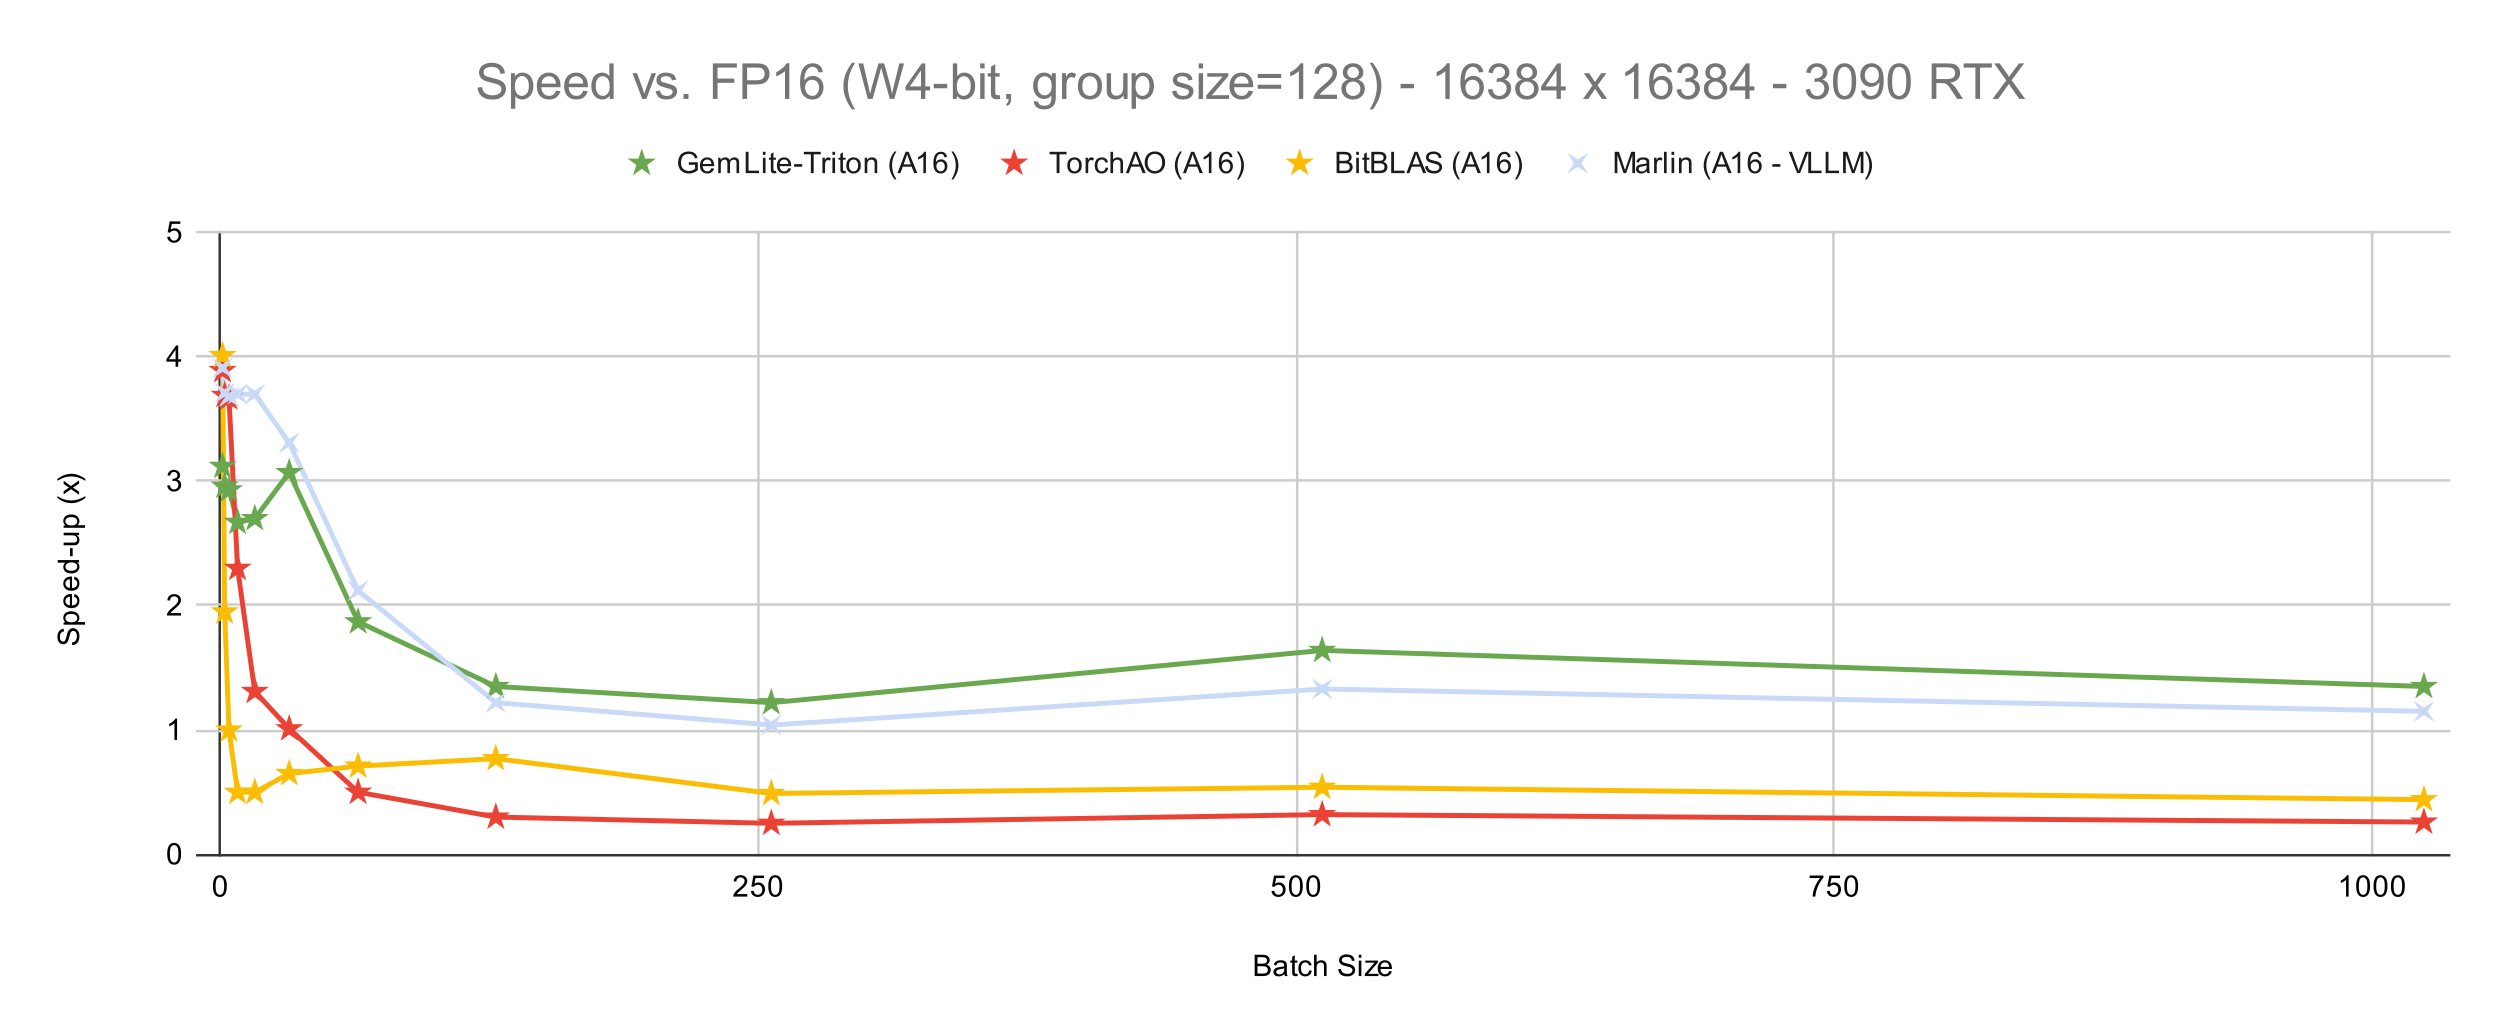 <svg version="1.1" viewBox="0.0 0.0 1007.0 417.0" fill="none" stroke="none" stroke-linecap="square" stroke-miterlimit="10" width="1007" height="417" xmlns:xlink="http://www.w3.org/1999/xlink" xmlns="http://www.w3.org/2000/svg"><path fill="#ffffff" d="M0 0L1007.0 0L1007.0 417.0L0 417.0L0 0Z" fill-rule="nonzero"/><path stroke="#333333" stroke-width="1.0" stroke-linecap="butt" d="M88.5 93.5L88.5 344.5" fill-rule="nonzero"/><path stroke="#cccccc" stroke-width="1.0" stroke-linecap="butt" d="M305.5 93.5L305.5 344.5" fill-rule="nonzero"/><path stroke="#cccccc" stroke-width="1.0" stroke-linecap="butt" d="M522.5 93.5L522.5 344.5" fill-rule="nonzero"/><path stroke="#cccccc" stroke-width="1.0" stroke-linecap="butt" d="M738.5 93.5L738.5 344.5" fill-rule="nonzero"/><path stroke="#cccccc" stroke-width="1.0" stroke-linecap="butt" d="M955.5 93.5L955.5 344.5" fill-rule="nonzero"/><path stroke="#333333" stroke-width="1.0" stroke-linecap="butt" d="M79.5 344.5L986.5 344.5" fill-rule="nonzero"/><path stroke="#cccccc" stroke-width="1.0" stroke-linecap="butt" d="M79.5 294.5L986.5 294.5" fill-rule="nonzero"/><path stroke="#cccccc" stroke-width="1.0" stroke-linecap="butt" d="M79.5 243.5L986.5 243.5" fill-rule="nonzero"/><path stroke="#cccccc" stroke-width="1.0" stroke-linecap="butt" d="M79.5 193.5L986.5 193.5" fill-rule="nonzero"/><path stroke="#cccccc" stroke-width="1.0" stroke-linecap="butt" d="M79.5 143.5L986.5 143.5" fill-rule="nonzero"/><path stroke="#cccccc" stroke-width="1.0" stroke-linecap="butt" d="M79.5 93.5L986.5 93.5" fill-rule="nonzero"/><clipPath id="id_0"><path d="M79.85 93.65L986.15 93.65L986.15 344.15L79.85 344.15L79.85 93.65Z" clip-rule="nonzero"/></clipPath><path stroke="#6aa84f" stroke-width="2.0" stroke-linecap="butt" clip-path="url(#id_0)" d="M89.634 187.838L90.501 195.854L92.234 197.357L95.702 210.383L102.636 208.88L116.505 190.343L144.242 250.463L199.717 276.515L310.667 283.028L532.567 261.986L976.366 276.515" fill-rule="nonzero"/><path stroke="#ea4335" stroke-width="2.0" stroke-linecap="butt" clip-path="url(#id_0)" d="M89.634 149.261L90.501 159.281L92.234 160.283L95.702 228.92L102.636 278.519L116.505 293.549L144.242 319.1L199.717 329.12L310.667 331.625L532.567 328.118L976.366 331.124" fill-rule="nonzero"/><path stroke="#fbbc04" stroke-width="2.0" stroke-linecap="butt" clip-path="url(#id_0)" d="M89.634 143.249L90.501 246.455L92.234 294.05L95.702 319.1L102.636 319.1L116.505 311.585L144.242 308.579L199.717 305.573L310.667 319.601L532.567 317.096L976.366 322.106" fill-rule="nonzero"/><path stroke="#c9daf8" stroke-width="2.0" stroke-linecap="butt" clip-path="url(#id_0)" d="M89.634 148.259L90.501 158.279L92.234 159.782L95.702 158.78L102.636 158.78L116.505 178.319L144.242 237.938L199.717 283.028L310.667 292.046L532.567 277.517L976.366 286.535" fill-rule="nonzero"/><path fill="#6aa84f" clip-path="url(#id_0)" d="M89.634 181.838L90.981 185.984L95.34 185.984L91.814 188.546L93.161 192.692L89.634 190.13L86.107 192.692L87.454 188.546L83.928 185.984L88.287 185.984Z" fill-rule="nonzero"/><path fill="#6aa84f" clip-path="url(#id_0)" d="M90.501 189.854L91.848 194L96.207 194L92.681 196.562L94.028 200.708L90.501 198.146L86.974 200.708L88.321 196.562L84.795 194L89.154 194Z" fill-rule="nonzero"/><path fill="#6aa84f" clip-path="url(#id_0)" d="M92.234 191.357L93.582 195.503L97.941 195.503L94.414 198.065L95.761 202.211L92.234 199.649L88.708 202.211L90.055 198.065L86.528 195.503L90.887 195.503Z" fill-rule="nonzero"/><path fill="#6aa84f" clip-path="url(#id_0)" d="M95.702 204.383L97.049 208.529L101.408 208.529L97.881 211.091L99.228 215.237L95.702 212.675L92.175 215.237L93.522 211.091L89.995 208.529L94.355 208.529Z" fill-rule="nonzero"/><path fill="#6aa84f" clip-path="url(#id_0)" d="M102.636 202.88L103.983 207.026L108.342 207.026L104.816 209.588L106.163 213.734L102.636 211.172L99.109 213.734L100.456 209.588L96.93 207.026L101.289 207.026Z" fill-rule="nonzero"/><path fill="#6aa84f" clip-path="url(#id_0)" d="M116.505 184.343L117.852 188.489L122.211 188.489L118.684 191.051L120.031 195.197L116.505 192.635L112.978 195.197L114.325 191.051L110.798 188.489L115.158 188.489Z" fill-rule="nonzero"/><path fill="#6aa84f" clip-path="url(#id_0)" d="M144.242 244.463L145.589 248.609L149.949 248.609L146.422 251.171L147.769 255.317L144.242 252.755L140.715 255.317L142.063 251.171L138.536 248.609L142.895 248.609Z" fill-rule="nonzero"/><path fill="#6aa84f" clip-path="url(#id_0)" d="M199.717 270.515L201.064 274.661L205.423 274.661L201.897 277.223L203.244 281.369L199.717 278.807L196.19 281.369L197.537 277.223L194.011 274.661L198.37 274.661Z" fill-rule="nonzero"/><path fill="#6aa84f" clip-path="url(#id_0)" d="M310.667 277.028L312.014 281.174L316.373 281.174L312.847 283.736L314.194 287.882L310.667 285.32L307.14 287.882L308.487 283.736L304.961 281.174L309.32 281.174Z" fill-rule="nonzero"/><path fill="#6aa84f" clip-path="url(#id_0)" d="M532.567 255.986L533.914 260.132L538.273 260.132L534.746 262.694L536.093 266.84L532.567 264.278L529.04 266.84L530.387 262.694L526.86 260.132L531.22 260.132Z" fill-rule="nonzero"/><path fill="#6aa84f" clip-path="url(#id_0)" d="M976.366 270.515L977.713 274.661L982.072 274.661L978.546 277.223L979.893 281.369L976.366 278.807L972.839 281.369L974.186 277.223L970.66 274.661L975.019 274.661Z" fill-rule="nonzero"/><path fill="#ea4335" clip-path="url(#id_0)" d="M89.634 143.261L90.981 147.407L95.34 147.407L91.814 149.969L93.161 154.115L89.634 151.553L86.107 154.115L87.454 149.969L83.928 147.407L88.287 147.407Z" fill-rule="nonzero"/><path fill="#ea4335" clip-path="url(#id_0)" d="M90.501 153.281L91.848 157.427L96.207 157.427L92.681 159.989L94.028 164.135L90.501 161.573L86.974 164.135L88.321 159.989L84.795 157.427L89.154 157.427Z" fill-rule="nonzero"/><path fill="#ea4335" clip-path="url(#id_0)" d="M92.234 154.283L93.582 158.429L97.941 158.429L94.414 160.991L95.761 165.137L92.234 162.575L88.708 165.137L90.055 160.991L86.528 158.429L90.887 158.429Z" fill-rule="nonzero"/><path fill="#ea4335" clip-path="url(#id_0)" d="M95.702 222.92L97.049 227.066L101.408 227.066L97.881 229.628L99.228 233.774L95.702 231.212L92.175 233.774L93.522 229.628L89.995 227.066L94.355 227.066Z" fill-rule="nonzero"/><path fill="#ea4335" clip-path="url(#id_0)" d="M102.636 272.519L103.983 276.665L108.342 276.665L104.816 279.227L106.163 283.373L102.636 280.811L99.109 283.373L100.456 279.227L96.93 276.665L101.289 276.665Z" fill-rule="nonzero"/><path fill="#ea4335" clip-path="url(#id_0)" d="M116.505 287.549L117.852 291.695L122.211 291.695L118.684 294.257L120.031 298.403L116.505 295.841L112.978 298.403L114.325 294.257L110.798 291.695L115.158 291.695Z" fill-rule="nonzero"/><path fill="#ea4335" clip-path="url(#id_0)" d="M144.242 313.1L145.589 317.246L149.949 317.246L146.422 319.808L147.769 323.954L144.242 321.392L140.715 323.954L142.063 319.808L138.536 317.246L142.895 317.246Z" fill-rule="nonzero"/><path fill="#ea4335" clip-path="url(#id_0)" d="M199.717 323.12L201.064 327.266L205.423 327.266L201.897 329.828L203.244 333.974L199.717 331.412L196.19 333.974L197.537 329.828L194.011 327.266L198.37 327.266Z" fill-rule="nonzero"/><path fill="#ea4335" clip-path="url(#id_0)" d="M310.667 325.625L312.014 329.771L316.373 329.771L312.847 332.333L314.194 336.479L310.667 333.917L307.14 336.479L308.487 332.333L304.961 329.771L309.32 329.771Z" fill-rule="nonzero"/><path fill="#ea4335" clip-path="url(#id_0)" d="M532.567 322.118L533.914 326.264L538.273 326.264L534.746 328.826L536.093 332.972L532.567 330.41L529.04 332.972L530.387 328.826L526.86 326.264L531.22 326.264Z" fill-rule="nonzero"/><path fill="#ea4335" clip-path="url(#id_0)" d="M976.366 325.124L977.713 329.27L982.072 329.27L978.546 331.832L979.893 335.978L976.366 333.416L972.839 335.978L974.186 331.832L970.66 329.27L975.019 329.27Z" fill-rule="nonzero"/><path fill="#fbbc04" clip-path="url(#id_0)" d="M89.634 137.249L90.981 141.395L95.34 141.395L91.814 143.957L93.161 148.103L89.634 145.541L86.107 148.103L87.454 143.957L83.928 141.395L88.287 141.395Z" fill-rule="nonzero"/><path fill="#fbbc04" clip-path="url(#id_0)" d="M90.501 240.455L91.848 244.601L96.207 244.601L92.681 247.163L94.028 251.309L90.501 248.747L86.974 251.309L88.321 247.163L84.795 244.601L89.154 244.601Z" fill-rule="nonzero"/><path fill="#fbbc04" clip-path="url(#id_0)" d="M92.234 288.05L93.582 292.196L97.941 292.196L94.414 294.758L95.761 298.904L92.234 296.342L88.708 298.904L90.055 294.758L86.528 292.196L90.887 292.196Z" fill-rule="nonzero"/><path fill="#fbbc04" clip-path="url(#id_0)" d="M95.702 313.1L97.049 317.246L101.408 317.246L97.881 319.808L99.228 323.954L95.702 321.392L92.175 323.954L93.522 319.808L89.995 317.246L94.355 317.246Z" fill-rule="nonzero"/><path fill="#fbbc04" clip-path="url(#id_0)" d="M102.636 313.1L103.983 317.246L108.342 317.246L104.816 319.808L106.163 323.954L102.636 321.392L99.109 323.954L100.456 319.808L96.93 317.246L101.289 317.246Z" fill-rule="nonzero"/><path fill="#fbbc04" clip-path="url(#id_0)" d="M116.505 305.585L117.852 309.731L122.211 309.731L118.684 312.293L120.031 316.439L116.505 313.877L112.978 316.439L114.325 312.293L110.798 309.731L115.158 309.731Z" fill-rule="nonzero"/><path fill="#fbbc04" clip-path="url(#id_0)" d="M144.242 302.579L145.589 306.725L149.949 306.725L146.422 309.287L147.769 313.433L144.242 310.871L140.715 313.433L142.063 309.287L138.536 306.725L142.895 306.725Z" fill-rule="nonzero"/><path fill="#fbbc04" clip-path="url(#id_0)" d="M199.717 299.573L201.064 303.719L205.423 303.719L201.897 306.281L203.244 310.427L199.717 307.865L196.19 310.427L197.537 306.281L194.011 303.719L198.37 303.719Z" fill-rule="nonzero"/><path fill="#fbbc04" clip-path="url(#id_0)" d="M310.667 313.601L312.014 317.747L316.373 317.747L312.847 320.309L314.194 324.455L310.667 321.893L307.14 324.455L308.487 320.309L304.961 317.747L309.32 317.747Z" fill-rule="nonzero"/><path fill="#fbbc04" clip-path="url(#id_0)" d="M532.567 311.096L533.914 315.242L538.273 315.242L534.746 317.804L536.093 321.95L532.567 319.388L529.04 321.95L530.387 317.804L526.86 315.242L531.22 315.242Z" fill-rule="nonzero"/><path fill="#fbbc04" clip-path="url(#id_0)" d="M976.366 316.106L977.713 320.252L982.072 320.252L978.546 322.814L979.893 326.96L976.366 324.398L972.839 326.96L974.186 322.814L970.66 320.252L975.019 320.252Z" fill-rule="nonzero"/><path fill="#c9daf8" clip-path="url(#id_0)" d="M85.391 144.016L89.634 146.759L93.877 144.016L91.134 148.259L93.877 152.502L89.634 149.759L85.391 152.502L88.134 148.259Z" fill-rule="nonzero"/><path fill="#c9daf8" clip-path="url(#id_0)" d="M86.258 154.036L90.501 156.779L94.744 154.036L92.001 158.279L94.744 162.522L90.501 159.779L86.258 162.522L89.001 158.279Z" fill-rule="nonzero"/><path fill="#c9daf8" clip-path="url(#id_0)" d="M87.992 155.539L92.234 158.282L96.477 155.539L93.734 159.782L96.477 164.025L92.234 161.282L87.992 164.025L90.734 159.782Z" fill-rule="nonzero"/><path fill="#c9daf8" clip-path="url(#id_0)" d="M91.459 154.537L95.702 157.28L99.944 154.537L97.202 158.78L99.944 163.023L95.702 160.28L91.459 163.023L94.202 158.78Z" fill-rule="nonzero"/><path fill="#c9daf8" clip-path="url(#id_0)" d="M98.393 154.537L102.636 157.28L106.879 154.537L104.136 158.78L106.879 163.023L102.636 160.28L98.393 163.023L101.136 158.78Z" fill-rule="nonzero"/><path fill="#c9daf8" clip-path="url(#id_0)" d="M112.262 174.076L116.505 176.819L120.747 174.076L118.005 178.319L120.747 182.562L116.505 179.819L112.262 182.562L115.005 178.319Z" fill-rule="nonzero"/><path fill="#c9daf8" clip-path="url(#id_0)" d="M140 233.695L144.242 236.438L148.485 233.695L145.742 237.938L148.485 242.181L144.242 239.438L140 242.181L142.742 237.938Z" fill-rule="nonzero"/><path fill="#c9daf8" clip-path="url(#id_0)" d="M195.474 278.785L199.717 281.528L203.96 278.785L201.217 283.028L203.96 287.271L199.717 284.528L195.474 287.271L198.217 283.028Z" fill-rule="nonzero"/><path fill="#c9daf8" clip-path="url(#id_0)" d="M306.424 287.803L310.667 290.546L314.91 287.803L312.167 292.046L314.91 296.289L310.667 293.546L306.424 296.289L309.167 292.046Z" fill-rule="nonzero"/><path fill="#c9daf8" clip-path="url(#id_0)" d="M528.324 273.274L532.567 276.017L536.809 273.274L534.067 277.517L536.809 281.76L532.567 279.017L528.324 281.76L531.067 277.517Z" fill-rule="nonzero"/><path fill="#c9daf8" clip-path="url(#id_0)" d="M972.123 282.292L976.366 285.035L980.609 282.292L977.866 286.535L980.609 290.778L976.366 288.035L972.123 290.778L974.866 286.535Z" fill-rule="nonzero"/><path fill="#000000" d="M505.375 393.15L505.375 384.556L508.609 384.556Q509.594 384.556 510.188 384.822Q510.781 385.087 511.109 385.634Q511.453 386.166 511.453 386.759Q511.453 387.306 511.156 387.791Q510.859 388.275 510.25 388.572Q511.031 388.806 511.438 389.369Q511.859 389.916 511.859 390.666Q511.859 391.259 511.609 391.791Q511.359 392.306 510.984 392.587Q510.609 392.869 510.031 393.009Q509.469 393.15 508.656 393.15L505.375 393.15ZM506.516 388.166L508.375 388.166Q509.125 388.166 509.453 388.072Q509.891 387.947 510.109 387.65Q510.328 387.337 510.328 386.884Q510.328 386.462 510.125 386.134Q509.922 385.806 509.531 385.697Q509.156 385.572 508.234 385.572L506.516 385.572L506.516 388.166ZM506.516 392.134L508.656 392.134Q509.203 392.134 509.422 392.087Q509.828 392.025 510.078 391.869Q510.344 391.697 510.516 391.384Q510.688 391.072 510.688 390.666Q510.688 390.181 510.438 389.822Q510.203 389.462 509.766 389.322Q509.328 389.181 508.5 389.181L506.516 389.181L506.516 392.134ZM517.359 392.384Q516.766 392.884 516.219 393.087Q515.688 393.291 515.062 393.291Q514.031 393.291 513.484 392.791Q512.938 392.291 512.938 391.509Q512.938 391.056 513.141 390.681Q513.344 390.291 513.688 390.072Q514.031 389.837 514.453 389.728Q514.75 389.634 515.391 389.556Q516.656 389.416 517.266 389.197Q517.266 388.978 517.266 388.931Q517.266 388.275 516.969 388.009Q516.562 387.666 515.766 387.666Q515.031 387.666 514.672 387.931Q514.312 388.181 514.141 388.837L513.109 388.697Q513.25 388.041 513.578 387.634Q513.906 387.228 514.516 387.009Q515.125 386.791 515.922 386.791Q516.719 386.791 517.219 386.978Q517.719 387.166 517.953 387.447Q518.188 387.728 518.281 388.166Q518.328 388.431 518.328 389.134L518.328 390.541Q518.328 392.009 518.391 392.4Q518.469 392.791 518.672 393.15L517.562 393.15Q517.406 392.822 517.359 392.384ZM517.266 390.025Q516.688 390.259 515.547 390.431Q514.891 390.525 514.625 390.65Q514.359 390.759 514.203 390.978Q514.062 391.197 514.062 391.478Q514.062 391.9 514.375 392.181Q514.703 392.462 515.312 392.462Q515.922 392.462 516.391 392.197Q516.875 391.931 517.094 391.462Q517.266 391.103 517.266 390.416L517.266 390.025ZM522.594 392.212L522.75 393.134Q522.297 393.228 521.953 393.228Q521.375 393.228 521.062 393.056Q520.75 392.869 520.609 392.572Q520.484 392.275 520.484 391.322L520.484 387.744L519.719 387.744L519.719 386.931L520.484 386.931L520.484 385.384L521.531 384.759L521.531 386.931L522.594 386.931L522.594 387.744L521.531 387.744L521.531 391.384Q521.531 391.837 521.578 391.962Q521.641 392.087 521.766 392.166Q521.891 392.244 522.125 392.244Q522.312 392.244 522.594 392.212ZM527.359 390.869L528.391 391.009Q528.219 392.072 527.516 392.681Q526.812 393.291 525.797 393.291Q524.516 393.291 523.734 392.462Q522.969 391.619 522.969 390.056Q522.969 389.056 523.297 388.306Q523.641 387.541 524.312 387.166Q525.0 386.791 525.812 386.791Q526.812 386.791 527.453 387.306Q528.109 387.806 528.297 388.759L527.266 388.916Q527.125 388.291 526.75 387.978Q526.375 387.65 525.844 387.65Q525.047 387.65 524.547 388.228Q524.047 388.791 524.047 390.025Q524.047 391.291 524.531 391.853Q525.016 392.416 525.781 392.416Q526.406 392.416 526.812 392.041Q527.234 391.666 527.359 390.869ZM529.297 393.15L529.297 384.556L530.344 384.556L530.344 387.634Q531.078 386.791 532.203 386.791Q532.906 386.791 533.406 387.072Q533.922 387.337 534.141 387.822Q534.359 388.291 534.359 389.212L534.359 393.15L533.312 393.15L533.312 389.212Q533.312 388.416 532.969 388.056Q532.625 387.697 532.0 387.697Q531.531 387.697 531.109 387.947Q530.703 388.181 530.516 388.603Q530.344 389.009 530.344 389.744L530.344 393.15L529.297 393.15ZM539.047 390.384L540.109 390.291Q540.188 390.947 540.469 391.353Q540.75 391.759 541.328 392.025Q541.922 392.275 542.656 392.275Q543.297 392.275 543.797 392.087Q544.297 391.884 544.531 391.556Q544.781 391.212 544.781 390.822Q544.781 390.416 544.547 390.119Q544.312 389.806 543.781 389.603Q543.422 389.462 542.234 389.181Q541.062 388.9 540.594 388.65Q539.969 388.322 539.672 387.853Q539.375 387.369 539.375 386.775Q539.375 386.134 539.734 385.572Q540.109 384.994 540.812 384.712Q541.531 384.416 542.391 384.416Q543.344 384.416 544.078 384.728Q544.812 385.025 545.203 385.634Q545.594 386.228 545.625 386.978L544.531 387.056Q544.438 386.244 543.922 385.837Q543.422 385.416 542.438 385.416Q541.406 385.416 540.938 385.791Q540.469 386.166 540.469 386.697Q540.469 387.166 540.797 387.462Q541.125 387.759 542.5 388.072Q543.891 388.384 544.406 388.619Q545.156 388.978 545.516 389.509Q545.875 390.025 545.875 390.728Q545.875 391.416 545.484 392.025Q545.094 392.619 544.359 392.962Q543.625 393.291 542.703 393.291Q541.531 393.291 540.734 392.962Q539.953 392.619 539.5 391.931Q539.062 391.244 539.047 390.384ZM547.297 385.775L547.297 384.556L548.359 384.556L548.359 385.775L547.297 385.775ZM547.297 393.15L547.297 386.931L548.359 386.931L548.359 393.15L547.297 393.15ZM549.734 393.15L549.734 392.291L553.703 387.744Q553.016 387.775 552.5 387.775L549.969 387.775L549.969 386.931L555.062 386.931L555.062 387.619L551.688 391.572L551.031 392.291Q551.75 392.244 552.359 392.244L555.25 392.244L555.25 393.15L549.734 393.15ZM559.547 391.15L560.641 391.275Q560.391 392.228 559.688 392.759Q558.984 393.291 557.906 393.291Q556.547 393.291 555.734 392.447Q554.938 391.603 554.938 390.087Q554.938 388.525 555.75 387.666Q556.562 386.791 557.844 386.791Q559.094 386.791 559.875 387.634Q560.672 388.478 560.672 390.025Q560.672 390.119 560.672 390.306L556.031 390.306Q556.094 391.337 556.609 391.884Q557.125 392.416 557.906 392.416Q558.484 392.416 558.891 392.119Q559.312 391.806 559.547 391.15ZM556.094 389.447L559.562 389.447Q559.5 388.65 559.172 388.259Q558.656 387.65 557.859 387.65Q557.125 387.65 556.625 388.134Q556.141 388.619 556.094 389.447Z" fill-rule="nonzero"/><path fill="#000000" d="M29.084 259.853L28.991 258.791Q29.647 258.712 30.053 258.431Q30.459 258.15 30.725 257.572Q30.975 256.978 30.975 256.244Q30.975 255.603 30.787 255.103Q30.584 254.603 30.256 254.369Q29.912 254.119 29.522 254.119Q29.116 254.119 28.819 254.353Q28.506 254.588 28.303 255.119Q28.162 255.478 27.881 256.666Q27.6 257.837 27.35 258.306Q27.022 258.931 26.553 259.228Q26.069 259.525 25.475 259.525Q24.834 259.525 24.272 259.166Q23.694 258.791 23.412 258.087Q23.116 257.369 23.116 256.509Q23.116 255.556 23.428 254.822Q23.725 254.088 24.334 253.697Q24.928 253.306 25.678 253.275L25.756 254.369Q24.944 254.463 24.537 254.978Q24.116 255.478 24.116 256.462Q24.116 257.494 24.491 257.962Q24.866 258.431 25.397 258.431Q25.866 258.431 26.162 258.103Q26.459 257.775 26.772 256.4Q27.084 255.009 27.319 254.494Q27.678 253.744 28.209 253.384Q28.725 253.025 29.428 253.025Q30.116 253.025 30.725 253.416Q31.319 253.806 31.662 254.541Q31.991 255.275 31.991 256.197Q31.991 257.369 31.662 258.166Q31.319 258.947 30.631 259.4Q29.944 259.837 29.084 259.853ZM34.241 251.603L25.631 251.603L25.631 250.65L26.428 250.65Q25.959 250.306 25.725 249.884Q25.491 249.447 25.491 248.838Q25.491 248.041 25.897 247.431Q26.303 246.822 27.053 246.525Q27.803 246.213 28.694 246.213Q29.647 246.213 30.412 246.556Q31.178 246.884 31.584 247.541Q31.991 248.197 31.991 248.916Q31.991 249.447 31.772 249.869Q31.537 250.291 31.209 250.556L34.241 250.556L34.241 251.603ZM28.772 250.65Q29.975 250.65 30.553 250.166Q31.116 249.681 31.116 248.994Q31.116 248.291 30.522 247.791Q29.928 247.291 28.678 247.291Q27.491 247.291 26.912 247.775Q26.319 248.259 26.319 248.947Q26.319 249.619 26.944 250.134Q27.569 250.65 28.772 250.65ZM29.85 240.353L29.975 239.259Q30.928 239.509 31.459 240.213Q31.991 240.916 31.991 241.994Q31.991 243.353 31.147 244.166Q30.303 244.963 28.787 244.963Q27.225 244.963 26.366 244.15Q25.491 243.338 25.491 242.056Q25.491 240.806 26.334 240.025Q27.178 239.228 28.725 239.228Q28.819 239.228 29.006 239.228L29.006 243.869Q30.037 243.806 30.584 243.291Q31.116 242.775 31.116 241.994Q31.116 241.416 30.819 241.009Q30.506 240.588 29.85 240.353ZM28.147 243.806L28.147 240.338Q27.35 240.4 26.959 240.728Q26.35 241.244 26.35 242.041Q26.35 242.775 26.834 243.275Q27.319 243.759 28.147 243.806ZM29.85 233.353L29.975 232.259Q30.928 232.509 31.459 233.213Q31.991 233.916 31.991 234.994Q31.991 236.353 31.147 237.166Q30.303 237.963 28.787 237.963Q27.225 237.963 26.366 237.15Q25.491 236.338 25.491 235.056Q25.491 233.806 26.334 233.025Q27.178 232.228 28.725 232.228Q28.819 232.228 29.006 232.228L29.006 236.869Q30.037 236.806 30.584 236.291Q31.116 235.775 31.116 234.994Q31.116 234.416 30.819 234.009Q30.506 233.588 29.85 233.353ZM28.147 236.806L28.147 233.338Q27.35 233.4 26.959 233.728Q26.35 234.244 26.35 235.041Q26.35 235.775 26.834 236.275Q27.319 236.759 28.147 236.806ZM31.85 226.572L31.069 226.572Q31.991 227.166 31.991 228.306Q31.991 229.056 31.584 229.681Q31.162 230.306 30.428 230.65Q29.694 230.994 28.741 230.994Q27.819 230.994 27.053 230.681Q26.287 230.369 25.897 229.744Q25.491 229.119 25.491 228.353Q25.491 227.791 25.725 227.353Q25.959 226.916 26.334 226.634L23.256 226.634L23.256 225.588L31.85 225.588L31.85 226.572ZM28.741 229.9Q29.944 229.9 30.537 229.4Q31.116 228.9 31.116 228.213Q31.116 227.525 30.553 227.041Q29.991 226.556 28.834 226.556Q27.553 226.556 26.959 227.056Q26.366 227.541 26.366 228.259Q26.366 228.963 26.944 229.431Q27.506 229.9 28.741 229.9ZM29.272 224.025L28.209 224.025L28.209 220.775L29.272 220.775L29.272 224.025ZM31.85 215.525L30.928 215.525Q31.991 216.259 31.991 217.509Q31.991 218.056 31.787 218.541Q31.569 219.009 31.256 219.244Q30.928 219.478 30.459 219.572Q30.162 219.634 29.475 219.634L25.631 219.634L25.631 218.572L29.084 218.572Q29.897 218.572 30.194 218.509Q30.6 218.416 30.85 218.103Q31.084 217.775 31.084 217.291Q31.084 216.822 30.85 216.416Q30.6 215.994 30.178 215.822Q29.756 215.634 28.959 215.634L25.631 215.634L25.631 214.588L31.85 214.588L31.85 215.525ZM34.241 212.603L25.631 212.603L25.631 211.65L26.428 211.65Q25.959 211.306 25.725 210.884Q25.491 210.447 25.491 209.838Q25.491 209.041 25.897 208.431Q26.303 207.822 27.053 207.525Q27.803 207.213 28.694 207.213Q29.647 207.213 30.412 207.556Q31.178 207.884 31.584 208.541Q31.991 209.197 31.991 209.916Q31.991 210.447 31.772 210.869Q31.537 211.291 31.209 211.556L34.241 211.556L34.241 212.603ZM28.772 211.65Q29.975 211.65 30.553 211.166Q31.116 210.681 31.116 209.994Q31.116 209.291 30.522 208.791Q29.928 208.291 28.678 208.291Q27.491 208.291 26.912 208.775Q26.319 209.259 26.319 209.947Q26.319 210.619 26.944 211.134Q27.569 211.65 28.772 211.65ZM34.381 200.588Q33.272 201.463 31.803 202.072Q30.319 202.666 28.741 202.666Q27.35 202.666 26.069 202.228Q24.584 201.697 23.116 200.588L23.116 199.838Q24.334 200.541 24.85 200.775Q25.662 201.134 26.537 201.338Q27.631 201.588 28.741 201.588Q31.569 201.588 34.381 199.838L34.381 200.588ZM31.85 199.306L28.616 197.041L25.631 199.134L25.631 197.822L27.084 196.869Q27.506 196.603 27.787 196.431Q27.397 196.181 27.1 195.963L25.631 194.916L25.631 193.65L28.553 195.806L31.85 193.494L31.85 194.775L29.912 196.056L29.397 196.4L31.85 198.041L31.85 199.306ZM34.381 192.916L34.381 193.666Q31.569 191.916 28.741 191.916Q27.647 191.916 26.553 192.166Q25.678 192.369 24.866 192.728Q24.35 192.963 23.116 193.666L23.116 192.916Q24.584 191.822 26.069 191.291Q27.35 190.838 28.741 190.838Q30.319 190.838 31.803 191.447Q33.272 192.056 34.381 192.916Z" fill-rule="nonzero"/><path fill="#000000" d="M67.35 343.916Q67.35 342.384 67.662 341.462Q67.975 340.525 68.584 340.025Q69.209 339.525 70.147 339.525Q70.834 339.525 71.35 339.806Q71.881 340.087 72.225 340.619Q72.569 341.134 72.756 341.884Q72.944 342.634 72.944 343.916Q72.944 345.431 72.631 346.353Q72.334 347.275 71.709 347.791Q71.1 348.291 70.147 348.291Q68.912 348.291 68.194 347.4Q67.35 346.337 67.35 343.916ZM68.428 343.916Q68.428 346.025 68.928 346.728Q69.428 347.431 70.147 347.431Q70.881 347.431 71.366 346.728Q71.866 346.025 71.866 343.916Q71.866 341.791 71.366 341.103Q70.881 340.4 70.131 340.4Q69.412 340.4 68.975 341.009Q68.428 341.791 68.428 343.916Z" fill-rule="nonzero"/><path fill="#000000" d="M71.319 298.05L70.272 298.05L70.272 291.331Q69.881 291.691 69.256 292.066Q68.647 292.425 68.162 292.597L68.162 291.581Q69.037 291.159 69.694 290.581Q70.366 289.988 70.647 289.425L71.319 289.425L71.319 298.05Z" fill-rule="nonzero"/><path fill="#000000" d="M72.897 246.934L72.897 247.95L67.209 247.95Q67.209 247.575 67.334 247.216Q67.553 246.637 68.022 246.075Q68.506 245.512 69.412 244.778Q70.819 243.622 71.303 242.95Q71.803 242.278 71.803 241.684Q71.803 241.059 71.35 240.637Q70.897 240.2 70.178 240.2Q69.412 240.2 68.959 240.653Q68.506 241.106 68.491 241.919L67.412 241.809Q67.522 240.591 68.241 239.966Q68.975 239.325 70.209 239.325Q71.444 239.325 72.162 240.012Q72.881 240.7 72.881 241.716Q72.881 242.231 72.662 242.731Q72.459 243.216 71.959 243.778Q71.475 244.325 70.35 245.278Q69.397 246.075 69.116 246.372Q68.85 246.653 68.678 246.934L72.897 246.934Z" fill-rule="nonzero"/><path fill="#000000" d="M67.35 195.584L68.412 195.444Q68.584 196.334 69.022 196.741Q69.459 197.131 70.084 197.131Q70.834 197.131 71.35 196.616Q71.866 196.1 71.866 195.334Q71.866 194.616 71.381 194.147Q70.912 193.662 70.178 193.662Q69.881 193.662 69.428 193.787L69.553 192.85Q69.662 192.866 69.725 192.866Q70.397 192.866 70.928 192.522Q71.475 192.162 71.475 191.428Q71.475 190.85 71.084 190.475Q70.694 190.084 70.069 190.084Q69.459 190.084 69.037 190.475Q68.631 190.866 68.522 191.631L67.459 191.444Q67.647 190.397 68.334 189.819Q69.022 189.225 70.037 189.225Q70.741 189.225 71.334 189.537Q71.928 189.834 72.241 190.35Q72.553 190.866 72.553 191.459Q72.553 192.006 72.256 192.475Q71.959 192.928 71.381 193.194Q72.131 193.366 72.553 193.928Q72.975 194.475 72.975 195.319Q72.975 196.444 72.147 197.225Q71.334 198.006 70.084 198.006Q68.959 198.006 68.209 197.334Q67.459 196.647 67.35 195.584Z" fill-rule="nonzero"/><path fill="#000000" d="M70.725 147.75L70.725 145.688L67.006 145.688L67.006 144.719L70.928 139.156L71.787 139.156L71.787 144.719L72.944 144.719L72.944 145.688L71.787 145.688L71.787 147.75L70.725 147.75ZM70.725 144.719L70.725 140.859L68.037 144.719L70.725 144.719Z" fill-rule="nonzero"/><path fill="#000000" d="M67.35 95.4L68.459 95.306Q68.584 96.119 69.022 96.525Q69.475 96.931 70.116 96.931Q70.866 96.931 71.397 96.353Q71.928 95.775 71.928 94.838Q71.928 93.931 71.412 93.416Q70.912 92.884 70.084 92.884Q69.584 92.884 69.162 93.119Q68.756 93.353 68.522 93.713L67.537 93.588L68.366 89.181L72.647 89.181L72.647 90.181L69.209 90.181L68.756 92.494Q69.522 91.947 70.366 91.947Q71.491 91.947 72.256 92.728Q73.037 93.509 73.037 94.744Q73.037 95.9 72.366 96.759Q71.537 97.791 70.116 97.791Q68.944 97.791 68.194 97.134Q67.459 96.478 67.35 95.4Z" fill-rule="nonzero"/><path fill="#000000" d="M85.767 356.916Q85.767 355.384 86.08 354.462Q86.392 353.525 87.002 353.025Q87.627 352.525 88.564 352.525Q89.252 352.525 89.767 352.806Q90.299 353.087 90.642 353.619Q90.986 354.134 91.174 354.884Q91.361 355.634 91.361 356.916Q91.361 358.431 91.049 359.353Q90.752 360.275 90.127 360.791Q89.517 361.291 88.564 361.291Q87.33 361.291 86.611 360.4Q85.767 359.337 85.767 356.916ZM86.845 356.916Q86.845 359.025 87.345 359.728Q87.845 360.431 88.564 360.431Q89.299 360.431 89.783 359.728Q90.283 359.025 90.283 356.916Q90.283 354.791 89.783 354.103Q89.299 353.4 88.549 353.4Q87.83 353.4 87.392 354.009Q86.845 354.791 86.845 356.916Z" fill-rule="nonzero"/><path fill="#000000" d="M301.013 360.134L301.013 361.15L295.326 361.15Q295.326 360.775 295.451 360.416Q295.669 359.837 296.138 359.275Q296.622 358.712 297.529 357.978Q298.935 356.822 299.419 356.15Q299.919 355.478 299.919 354.884Q299.919 354.259 299.466 353.837Q299.013 353.4 298.294 353.4Q297.529 353.4 297.076 353.853Q296.622 354.306 296.607 355.119L295.529 355.009Q295.638 353.791 296.357 353.166Q297.091 352.525 298.326 352.525Q299.56 352.525 300.279 353.212Q300.997 353.9 300.997 354.916Q300.997 355.431 300.779 355.931Q300.576 356.416 300.076 356.978Q299.591 357.525 298.466 358.478Q297.513 359.275 297.232 359.572Q296.966 359.853 296.794 360.134L301.013 360.134ZM302.466 358.9L303.576 358.806Q303.701 359.619 304.138 360.025Q304.591 360.431 305.232 360.431Q305.982 360.431 306.513 359.853Q307.044 359.275 307.044 358.337Q307.044 357.431 306.529 356.916Q306.029 356.384 305.201 356.384Q304.701 356.384 304.279 356.619Q303.872 356.853 303.638 357.212L302.654 357.087L303.482 352.681L307.763 352.681L307.763 353.681L304.326 353.681L303.872 355.994Q304.638 355.447 305.482 355.447Q306.607 355.447 307.372 356.228Q308.154 357.009 308.154 358.244Q308.154 359.4 307.482 360.259Q306.654 361.291 305.232 361.291Q304.06 361.291 303.31 360.634Q302.576 359.978 302.466 358.9ZM309.466 356.916Q309.466 355.384 309.779 354.462Q310.091 353.525 310.701 353.025Q311.326 352.525 312.263 352.525Q312.951 352.525 313.466 352.806Q313.997 353.087 314.341 353.619Q314.685 354.134 314.872 354.884Q315.06 355.634 315.06 356.916Q315.06 358.431 314.747 359.353Q314.451 360.275 313.826 360.791Q313.216 361.291 312.263 361.291Q311.029 361.291 310.31 360.4Q309.466 359.337 309.466 356.916ZM310.544 356.916Q310.544 359.025 311.044 359.728Q311.544 360.431 312.263 360.431Q312.997 360.431 313.482 359.728Q313.982 359.025 313.982 356.916Q313.982 354.791 313.482 354.103Q312.997 353.4 312.247 353.4Q311.529 353.4 311.091 354.009Q310.544 354.791 310.544 356.916Z" fill-rule="nonzero"/><path fill="#000000" d="M512.165 358.9L513.274 358.806Q513.399 359.619 513.837 360.025Q514.29 360.431 514.931 360.431Q515.681 360.431 516.212 359.853Q516.743 359.275 516.743 358.337Q516.743 357.431 516.228 356.916Q515.728 356.384 514.899 356.384Q514.399 356.384 513.978 356.619Q513.571 356.853 513.337 357.212L512.353 357.087L513.181 352.681L517.462 352.681L517.462 353.681L514.024 353.681L513.571 355.994Q514.337 355.447 515.181 355.447Q516.306 355.447 517.071 356.228Q517.853 357.009 517.853 358.244Q517.853 359.4 517.181 360.259Q516.353 361.291 514.931 361.291Q513.759 361.291 513.009 360.634Q512.274 359.978 512.165 358.9ZM519.165 356.916Q519.165 355.384 519.478 354.462Q519.79 353.525 520.399 353.025Q521.024 352.525 521.962 352.525Q522.649 352.525 523.165 352.806Q523.696 353.087 524.04 353.619Q524.384 354.134 524.571 354.884Q524.759 355.634 524.759 356.916Q524.759 358.431 524.446 359.353Q524.149 360.275 523.524 360.791Q522.915 361.291 521.962 361.291Q520.728 361.291 520.009 360.4Q519.165 359.337 519.165 356.916ZM520.243 356.916Q520.243 359.025 520.743 359.728Q521.243 360.431 521.962 360.431Q522.696 360.431 523.181 359.728Q523.681 359.025 523.681 356.916Q523.681 354.791 523.181 354.103Q522.696 353.4 521.946 353.4Q521.228 353.4 520.79 354.009Q520.243 354.791 520.243 356.916ZM526.165 356.916Q526.165 355.384 526.478 354.462Q526.79 353.525 527.399 353.025Q528.024 352.525 528.962 352.525Q529.649 352.525 530.165 352.806Q530.696 353.087 531.04 353.619Q531.384 354.134 531.571 354.884Q531.759 355.634 531.759 356.916Q531.759 358.431 531.446 359.353Q531.149 360.275 530.524 360.791Q529.915 361.291 528.962 361.291Q527.728 361.291 527.009 360.4Q526.165 359.337 526.165 356.916ZM527.243 356.916Q527.243 359.025 527.743 359.728Q528.243 360.431 528.962 360.431Q529.696 360.431 530.181 359.728Q530.681 359.025 530.681 356.916Q530.681 354.791 530.181 354.103Q529.696 353.4 528.946 353.4Q528.228 353.4 527.79 354.009Q527.243 354.791 527.243 356.916Z" fill-rule="nonzero"/><path fill="#000000" d="M728.926 353.681L728.926 352.666L734.489 352.666L734.489 353.494Q733.676 354.369 732.864 355.822Q732.067 357.259 731.63 358.791Q731.301 359.869 731.223 361.15L730.13 361.15Q730.145 360.134 730.52 358.697Q730.911 357.259 731.614 355.931Q732.333 354.603 733.145 353.681L728.926 353.681ZM735.864 358.9L736.973 358.806Q737.098 359.619 737.536 360.025Q737.989 360.431 738.63 360.431Q739.38 360.431 739.911 359.853Q740.442 359.275 740.442 358.337Q740.442 357.431 739.926 356.916Q739.426 356.384 738.598 356.384Q738.098 356.384 737.676 356.619Q737.27 356.853 737.036 357.212L736.051 357.087L736.88 352.681L741.161 352.681L741.161 353.681L737.723 353.681L737.27 355.994Q738.036 355.447 738.88 355.447Q740.005 355.447 740.77 356.228Q741.551 357.009 741.551 358.244Q741.551 359.4 740.88 360.259Q740.051 361.291 738.63 361.291Q737.458 361.291 736.708 360.634Q735.973 359.978 735.864 358.9ZM742.864 356.916Q742.864 355.384 743.176 354.462Q743.489 353.525 744.098 353.025Q744.723 352.525 745.661 352.525Q746.348 352.525 746.864 352.806Q747.395 353.087 747.739 353.619Q748.083 354.134 748.27 354.884Q748.458 355.634 748.458 356.916Q748.458 358.431 748.145 359.353Q747.848 360.275 747.223 360.791Q746.614 361.291 745.661 361.291Q744.426 361.291 743.708 360.4Q742.864 359.337 742.864 356.916ZM743.942 356.916Q743.942 359.025 744.442 359.728Q744.942 360.431 745.661 360.431Q746.395 360.431 746.88 359.728Q747.38 359.025 747.38 356.916Q747.38 354.791 746.88 354.103Q746.395 353.4 745.645 353.4Q744.926 353.4 744.489 354.009Q743.942 354.791 743.942 356.916Z" fill-rule="nonzero"/><path fill="#000000" d="M946.032 361.15L944.985 361.15L944.985 354.431Q944.594 354.791 943.969 355.166Q943.36 355.525 942.875 355.697L942.875 354.681Q943.75 354.259 944.407 353.681Q945.078 353.087 945.36 352.525L946.032 352.525L946.032 361.15ZM949.063 356.916Q949.063 355.384 949.375 354.462Q949.688 353.525 950.297 353.025Q950.922 352.525 951.86 352.525Q952.547 352.525 953.063 352.806Q953.594 353.087 953.938 353.619Q954.282 354.134 954.469 354.884Q954.657 355.634 954.657 356.916Q954.657 358.431 954.344 359.353Q954.047 360.275 953.422 360.791Q952.813 361.291 951.86 361.291Q950.625 361.291 949.907 360.4Q949.063 359.337 949.063 356.916ZM950.141 356.916Q950.141 359.025 950.641 359.728Q951.141 360.431 951.86 360.431Q952.594 360.431 953.078 359.728Q953.578 359.025 953.578 356.916Q953.578 354.791 953.078 354.103Q952.594 353.4 951.844 353.4Q951.125 353.4 950.688 354.009Q950.141 354.791 950.141 356.916ZM956.063 356.916Q956.063 355.384 956.375 354.462Q956.688 353.525 957.297 353.025Q957.922 352.525 958.86 352.525Q959.547 352.525 960.063 352.806Q960.594 353.087 960.938 353.619Q961.282 354.134 961.469 354.884Q961.657 355.634 961.657 356.916Q961.657 358.431 961.344 359.353Q961.047 360.275 960.422 360.791Q959.813 361.291 958.86 361.291Q957.625 361.291 956.907 360.4Q956.063 359.337 956.063 356.916ZM957.141 356.916Q957.141 359.025 957.641 359.728Q958.141 360.431 958.86 360.431Q959.594 360.431 960.078 359.728Q960.578 359.025 960.578 356.916Q960.578 354.791 960.078 354.103Q959.594 353.4 958.844 353.4Q958.125 353.4 957.688 354.009Q957.141 354.791 957.141 356.916ZM963.063 356.916Q963.063 355.384 963.375 354.462Q963.688 353.525 964.297 353.025Q964.922 352.525 965.86 352.525Q966.547 352.525 967.063 352.806Q967.594 353.087 967.938 353.619Q968.282 354.134 968.469 354.884Q968.657 355.634 968.657 356.916Q968.657 358.431 968.344 359.353Q968.047 360.275 967.422 360.791Q966.813 361.291 965.86 361.291Q964.625 361.291 963.907 360.4Q963.063 359.337 963.063 356.916ZM964.141 356.916Q964.141 359.025 964.641 359.728Q965.141 360.431 965.86 360.431Q966.594 360.431 967.078 359.728Q967.578 359.025 967.578 356.916Q967.578 354.791 967.078 354.103Q966.594 353.4 965.844 353.4Q965.125 353.4 964.688 354.009Q964.141 354.791 964.141 356.916Z" fill-rule="nonzero"/><path fill="#6aa84f" d="M258.5 59.75L259.847 63.896L264.206 63.896L260.68 66.458L262.027 70.604L258.5 68.042L254.973 70.604L256.32 66.458L252.794 63.896L257.153 63.896Z" fill-rule="nonzero"/><path fill="#1a1a1a" d="M277.453 66.375L277.453 65.375L281.078 65.359L281.078 68.547Q280.25 69.219 279.359 69.562Q278.469 69.891 277.531 69.891Q276.266 69.891 275.219 69.359Q274.188 68.812 273.656 67.797Q273.141 66.766 273.141 65.5Q273.141 64.234 273.656 63.156Q274.188 62.062 275.172 61.547Q276.156 61.016 277.438 61.016Q278.375 61.016 279.125 61.312Q279.875 61.609 280.297 62.156Q280.734 62.688 280.953 63.562L279.938 63.844Q279.734 63.188 279.438 62.812Q279.156 62.438 278.625 62.219Q278.094 61.984 277.453 61.984Q276.672 61.984 276.094 62.219Q275.531 62.453 275.172 62.844Q274.828 63.234 274.641 63.703Q274.312 64.5 274.312 65.422Q274.312 66.578 274.703 67.359Q275.109 68.125 275.859 68.5Q276.609 68.875 277.469 68.875Q278.203 68.875 278.906 68.594Q279.609 68.297 279.969 67.984L279.969 66.375L277.453 66.375ZM286.547 67.75L287.641 67.875Q287.391 68.828 286.688 69.359Q285.984 69.891 284.906 69.891Q283.547 69.891 282.734 69.047Q281.938 68.203 281.938 66.688Q281.938 65.125 282.75 64.266Q283.562 63.391 284.844 63.391Q286.094 63.391 286.875 64.234Q287.672 65.078 287.672 66.625Q287.672 66.719 287.672 66.906L283.031 66.906Q283.094 67.938 283.609 68.484Q284.125 69.016 284.906 69.016Q285.484 69.016 285.891 68.719Q286.312 68.406 286.547 67.75ZM283.094 66.047L286.562 66.047Q286.5 65.25 286.172 64.859Q285.656 64.25 284.859 64.25Q284.125 64.25 283.625 64.734Q283.141 65.219 283.094 66.047ZM289.297 69.75L289.297 63.531L290.234 63.531L290.234 64.406Q290.531 63.938 291.016 63.672Q291.5 63.391 292.125 63.391Q292.812 63.391 293.25 63.672Q293.703 63.953 293.875 64.469Q294.625 63.391 295.797 63.391Q296.734 63.391 297.219 63.906Q297.719 64.406 297.719 65.484L297.719 69.75L296.672 69.75L296.672 65.828Q296.672 65.203 296.562 64.922Q296.469 64.641 296.203 64.469Q295.938 64.297 295.562 64.297Q294.906 64.297 294.469 64.734Q294.047 65.172 294.047 66.141L294.047 69.75L292.984 69.75L292.984 65.703Q292.984 65.0 292.719 64.656Q292.469 64.297 291.891 64.297Q291.438 64.297 291.062 64.531Q290.688 64.766 290.516 65.219Q290.344 65.672 290.344 66.516L290.344 69.75L289.297 69.75ZM300.375 69.75L300.375 61.156L301.516 61.156L301.516 68.734L305.75 68.734L305.75 69.75L300.375 69.75ZM307.297 62.375L307.297 61.156L308.359 61.156L308.359 62.375L307.297 62.375ZM307.297 69.75L307.297 63.531L308.359 63.531L308.359 69.75L307.297 69.75ZM312.594 68.812L312.75 69.734Q312.297 69.828 311.953 69.828Q311.375 69.828 311.062 69.656Q310.75 69.469 310.609 69.172Q310.484 68.875 310.484 67.922L310.484 64.344L309.719 64.344L309.719 63.531L310.484 63.531L310.484 61.984L311.531 61.359L311.531 63.531L312.594 63.531L312.594 64.344L311.531 64.344L311.531 67.984Q311.531 68.438 311.578 68.562Q311.641 68.688 311.766 68.766Q311.891 68.844 312.125 68.844Q312.312 68.844 312.594 68.812ZM317.547 67.75L318.641 67.875Q318.391 68.828 317.688 69.359Q316.984 69.891 315.906 69.891Q314.547 69.891 313.734 69.047Q312.938 68.203 312.938 66.688Q312.938 65.125 313.75 64.266Q314.562 63.391 315.844 63.391Q317.094 63.391 317.875 64.234Q318.672 65.078 318.672 66.625Q318.672 66.719 318.672 66.906L314.031 66.906Q314.094 67.938 314.609 68.484Q315.125 69.016 315.906 69.016Q316.484 69.016 316.891 68.719Q317.312 68.406 317.547 67.75ZM314.094 66.047L317.562 66.047Q317.5 65.25 317.172 64.859Q316.656 64.25 315.859 64.25Q315.125 64.25 314.625 64.734Q314.141 65.219 314.094 66.047ZM319.875 67.172L319.875 66.109L323.125 66.109L323.125 67.172L319.875 67.172ZM326.609 69.75L326.609 62.172L323.781 62.172L323.781 61.156L330.594 61.156L330.594 62.172L327.75 62.172L327.75 69.75L326.609 69.75ZM331.281 69.75L331.281 63.531L332.234 63.531L332.234 64.469Q332.594 63.812 332.891 63.609Q333.203 63.391 333.578 63.391Q334.109 63.391 334.656 63.719L334.297 64.703Q333.906 64.469 333.531 64.469Q333.172 64.469 332.891 64.688Q332.625 64.891 332.516 65.266Q332.328 65.828 332.328 66.484L332.328 69.75L331.281 69.75ZM335.297 62.375L335.297 61.156L336.359 61.156L336.359 62.375L335.297 62.375ZM335.297 69.75L335.297 63.531L336.359 63.531L336.359 69.75L335.297 69.75ZM340.594 68.812L340.75 69.734Q340.297 69.828 339.953 69.828Q339.375 69.828 339.062 69.656Q338.75 69.469 338.609 69.172Q338.484 68.875 338.484 67.922L338.484 64.344L337.719 64.344L337.719 63.531L338.484 63.531L338.484 61.984L339.531 61.359L339.531 63.531L340.594 63.531L340.594 64.344L339.531 64.344L339.531 67.984Q339.531 68.438 339.578 68.562Q339.641 68.688 339.766 68.766Q339.891 68.844 340.125 68.844Q340.312 68.844 340.594 68.812ZM340.906 66.641Q340.906 64.906 341.859 64.078Q342.656 63.391 343.812 63.391Q345.094 63.391 345.906 64.234Q346.734 65.062 346.734 66.547Q346.734 67.75 346.375 68.438Q346.016 69.125 345.312 69.516Q344.625 69.891 343.812 69.891Q342.516 69.891 341.703 69.062Q340.906 68.219 340.906 66.641ZM341.984 66.641Q341.984 67.828 342.5 68.422Q343.031 69.016 343.812 69.016Q344.609 69.016 345.125 68.422Q345.641 67.828 345.641 66.609Q345.641 65.453 345.109 64.859Q344.594 64.266 343.812 64.266Q343.031 64.266 342.5 64.859Q341.984 65.438 341.984 66.641ZM348.297 69.75L348.297 63.531L349.234 63.531L349.234 64.406Q349.922 63.391 351.219 63.391Q351.781 63.391 352.25 63.594Q352.734 63.797 352.969 64.125Q353.203 64.453 353.297 64.891Q353.344 65.188 353.344 65.922L353.344 69.75L352.297 69.75L352.297 65.969Q352.297 65.312 352.172 65.0Q352.047 64.688 351.734 64.5Q351.422 64.297 351.0 64.297Q350.328 64.297 349.828 64.734Q349.344 65.156 349.344 66.344L349.344 69.75L348.297 69.75ZM360.312 72.281Q359.438 71.172 358.828 69.703Q358.234 68.219 358.234 66.641Q358.234 65.25 358.672 63.969Q359.203 62.484 360.312 61.016L361.062 61.016Q360.359 62.234 360.125 62.75Q359.766 63.562 359.562 64.438Q359.312 65.531 359.312 66.641Q359.312 69.469 361.062 72.281L360.312 72.281ZM361.484 69.75L364.781 61.156L366.0 61.156L369.516 69.75L368.234 69.75L367.219 67.141L363.641 67.141L362.688 69.75L361.484 69.75ZM363.969 66.219L366.875 66.219L365.984 63.844Q365.562 62.766 365.375 62.062Q365.203 62.891 364.906 63.703L363.969 66.219ZM372.969 69.75L371.922 69.75L371.922 63.031Q371.531 63.391 370.906 63.766Q370.297 64.125 369.812 64.297L369.812 63.281Q370.688 62.859 371.344 62.281Q372.016 61.688 372.297 61.125L372.969 61.125L372.969 69.75ZM381.469 63.266L380.422 63.344Q380.281 62.719 380.031 62.438Q379.594 61.984 378.969 61.984Q378.469 61.984 378.078 62.266Q377.594 62.641 377.297 63.344Q377.016 64.031 377.0 65.312Q377.375 64.734 377.922 64.453Q378.484 64.172 379.094 64.172Q380.141 64.172 380.875 64.953Q381.625 65.734 381.625 66.953Q381.625 67.766 381.266 68.469Q380.922 69.156 380.312 69.531Q379.703 69.891 378.938 69.891Q377.609 69.891 376.781 68.922Q375.953 67.953 375.953 65.734Q375.953 63.234 376.875 62.109Q377.672 61.125 379.031 61.125Q380.047 61.125 380.688 61.703Q381.344 62.266 381.469 63.266ZM377.172 66.969Q377.172 67.516 377.391 68.016Q377.625 68.5 378.031 68.766Q378.453 69.031 378.922 69.031Q379.578 69.031 380.062 68.5Q380.547 67.953 380.547 67.031Q380.547 66.141 380.062 65.625Q379.594 65.109 378.875 65.109Q378.156 65.109 377.656 65.625Q377.172 66.141 377.172 66.969ZM383.984 72.281L383.234 72.281Q384.984 69.469 384.984 66.641Q384.984 65.547 384.734 64.453Q384.531 63.578 384.172 62.766Q383.938 62.25 383.234 61.016L383.984 61.016Q385.078 62.484 385.609 63.969Q386.062 65.25 386.062 66.641Q386.062 68.219 385.453 69.703Q384.844 71.172 383.984 72.281Z" fill-rule="nonzero"/><path fill="#ea4335" d="M408.5 59.75L409.847 63.896L414.206 63.896L410.68 66.458L412.027 70.604L408.5 68.042L404.973 70.604L406.32 66.458L402.794 63.896L407.153 63.896Z" fill-rule="nonzero"/><path fill="#1a1a1a" d="M425.609 69.75L425.609 62.172L422.781 62.172L422.781 61.156L429.594 61.156L429.594 62.172L426.75 62.172L426.75 69.75L425.609 69.75ZM429.906 66.641Q429.906 64.906 430.859 64.078Q431.656 63.391 432.812 63.391Q434.094 63.391 434.906 64.234Q435.734 65.062 435.734 66.547Q435.734 67.75 435.375 68.438Q435.016 69.125 434.312 69.516Q433.625 69.891 432.812 69.891Q431.516 69.891 430.703 69.062Q429.906 68.219 429.906 66.641ZM430.984 66.641Q430.984 67.828 431.5 68.422Q432.031 69.016 432.812 69.016Q433.609 69.016 434.125 68.422Q434.641 67.828 434.641 66.609Q434.641 65.453 434.109 64.859Q433.594 64.266 432.812 64.266Q432.031 64.266 431.5 64.859Q430.984 65.438 430.984 66.641ZM437.281 69.75L437.281 63.531L438.234 63.531L438.234 64.469Q438.594 63.812 438.891 63.609Q439.203 63.391 439.578 63.391Q440.109 63.391 440.656 63.719L440.297 64.703Q439.906 64.469 439.531 64.469Q439.172 64.469 438.891 64.688Q438.625 64.891 438.516 65.266Q438.328 65.828 438.328 66.484L438.328 69.75L437.281 69.75ZM445.359 67.469L446.391 67.609Q446.219 68.672 445.516 69.281Q444.812 69.891 443.797 69.891Q442.516 69.891 441.734 69.062Q440.969 68.219 440.969 66.656Q440.969 65.656 441.297 64.906Q441.641 64.141 442.312 63.766Q443.0 63.391 443.812 63.391Q444.812 63.391 445.453 63.906Q446.109 64.406 446.297 65.359L445.266 65.516Q445.125 64.891 444.75 64.578Q444.375 64.25 443.844 64.25Q443.047 64.25 442.547 64.828Q442.047 65.391 442.047 66.625Q442.047 67.891 442.531 68.453Q443.016 69.016 443.781 69.016Q444.406 69.016 444.812 68.641Q445.234 68.266 445.359 67.469ZM447.297 69.75L447.297 61.156L448.344 61.156L448.344 64.234Q449.078 63.391 450.203 63.391Q450.906 63.391 451.406 63.672Q451.922 63.938 452.141 64.422Q452.359 64.891 452.359 65.812L452.359 69.75L451.312 69.75L451.312 65.812Q451.312 65.016 450.969 64.656Q450.625 64.297 450.0 64.297Q449.531 64.297 449.109 64.547Q448.703 64.781 448.516 65.203Q448.344 65.609 448.344 66.344L448.344 69.75L447.297 69.75ZM453.484 69.75L456.781 61.156L458.0 61.156L461.516 69.75L460.234 69.75L459.219 67.141L455.641 67.141L454.688 69.75L453.484 69.75ZM455.969 66.219L458.875 66.219L457.984 63.844Q457.562 62.766 457.375 62.062Q457.203 62.891 456.906 63.703L455.969 66.219ZM461.078 65.562Q461.078 63.422 462.219 62.219Q463.375 61.0 465.188 61.0Q466.391 61.0 467.344 61.578Q468.297 62.141 468.797 63.156Q469.297 64.172 469.297 65.469Q469.297 66.766 468.766 67.797Q468.234 68.828 467.266 69.359Q466.312 69.891 465.188 69.891Q463.969 69.891 463.016 69.312Q462.062 68.719 461.562 67.719Q461.078 66.703 461.078 65.562ZM462.25 65.578Q462.25 67.141 463.078 68.031Q463.922 68.922 465.188 68.922Q466.469 68.922 467.297 68.031Q468.125 67.125 468.125 65.453Q468.125 64.406 467.766 63.625Q467.422 62.844 466.734 62.422Q466.047 61.984 465.203 61.984Q464.0 61.984 463.125 62.812Q462.25 63.641 462.25 65.578ZM475.312 72.281Q474.438 71.172 473.828 69.703Q473.234 68.219 473.234 66.641Q473.234 65.25 473.672 63.969Q474.203 62.484 475.312 61.016L476.062 61.016Q475.359 62.234 475.125 62.75Q474.766 63.562 474.562 64.438Q474.312 65.531 474.312 66.641Q474.312 69.469 476.062 72.281L475.312 72.281ZM476.484 69.75L479.781 61.156L481.0 61.156L484.516 69.75L483.234 69.75L482.219 67.141L478.641 67.141L477.688 69.75L476.484 69.75ZM478.969 66.219L481.875 66.219L480.984 63.844Q480.562 62.766 480.375 62.062Q480.203 62.891 479.906 63.703L478.969 66.219ZM487.969 69.75L486.922 69.75L486.922 63.031Q486.531 63.391 485.906 63.766Q485.297 64.125 484.812 64.297L484.812 63.281Q485.688 62.859 486.344 62.281Q487.016 61.688 487.297 61.125L487.969 61.125L487.969 69.75ZM496.469 63.266L495.422 63.344Q495.281 62.719 495.031 62.438Q494.594 61.984 493.969 61.984Q493.469 61.984 493.078 62.266Q492.594 62.641 492.297 63.344Q492.016 64.031 492.0 65.312Q492.375 64.734 492.922 64.453Q493.484 64.172 494.094 64.172Q495.141 64.172 495.875 64.953Q496.625 65.734 496.625 66.953Q496.625 67.766 496.266 68.469Q495.922 69.156 495.312 69.531Q494.703 69.891 493.938 69.891Q492.609 69.891 491.781 68.922Q490.953 67.953 490.953 65.734Q490.953 63.234 491.875 62.109Q492.672 61.125 494.031 61.125Q495.047 61.125 495.688 61.703Q496.344 62.266 496.469 63.266ZM492.172 66.969Q492.172 67.516 492.391 68.016Q492.625 68.5 493.031 68.766Q493.453 69.031 493.922 69.031Q494.578 69.031 495.062 68.5Q495.547 67.953 495.547 67.031Q495.547 66.141 495.062 65.625Q494.594 65.109 493.875 65.109Q493.156 65.109 492.656 65.625Q492.172 66.141 492.172 66.969ZM498.984 72.281L498.234 72.281Q499.984 69.469 499.984 66.641Q499.984 65.547 499.734 64.453Q499.531 63.578 499.172 62.766Q498.938 62.25 498.234 61.016L498.984 61.016Q500.078 62.484 500.609 63.969Q501.062 65.25 501.062 66.641Q501.062 68.219 500.453 69.703Q499.844 71.172 498.984 72.281Z" fill-rule="nonzero"/><path fill="#fbbc04" d="M523.5 59.75L524.847 63.896L529.206 63.896L525.68 66.458L527.027 70.604L523.5 68.042L519.973 70.604L521.32 66.458L517.794 63.896L522.153 63.896Z" fill-rule="nonzero"/><path fill="#1a1a1a" d="M538.375 69.75L538.375 61.156L541.609 61.156Q542.594 61.156 543.188 61.422Q543.781 61.688 544.109 62.234Q544.453 62.766 544.453 63.359Q544.453 63.906 544.156 64.391Q543.859 64.875 543.25 65.172Q544.031 65.406 544.438 65.969Q544.859 66.516 544.859 67.266Q544.859 67.859 544.609 68.391Q544.359 68.906 543.984 69.188Q543.609 69.469 543.031 69.609Q542.469 69.75 541.656 69.75L538.375 69.75ZM539.516 64.766L541.375 64.766Q542.125 64.766 542.453 64.672Q542.891 64.547 543.109 64.25Q543.328 63.938 543.328 63.484Q543.328 63.062 543.125 62.734Q542.922 62.406 542.531 62.297Q542.156 62.172 541.234 62.172L539.516 62.172L539.516 64.766ZM539.516 68.734L541.656 68.734Q542.203 68.734 542.422 68.688Q542.828 68.625 543.078 68.469Q543.344 68.297 543.516 67.984Q543.688 67.672 543.688 67.266Q543.688 66.781 543.438 66.422Q543.203 66.062 542.766 65.922Q542.328 65.781 541.5 65.781L539.516 65.781L539.516 68.734ZM546.297 62.375L546.297 61.156L547.359 61.156L547.359 62.375L546.297 62.375ZM546.297 69.75L546.297 63.531L547.359 63.531L547.359 69.75L546.297 69.75ZM551.594 68.812L551.75 69.734Q551.297 69.828 550.953 69.828Q550.375 69.828 550.062 69.656Q549.75 69.469 549.609 69.172Q549.484 68.875 549.484 67.922L549.484 64.344L548.719 64.344L548.719 63.531L549.484 63.531L549.484 61.984L550.531 61.359L550.531 63.531L551.594 63.531L551.594 64.344L550.531 64.344L550.531 67.984Q550.531 68.438 550.578 68.562Q550.641 68.688 550.766 68.766Q550.891 68.844 551.125 68.844Q551.312 68.844 551.594 68.812ZM552.375 69.75L552.375 61.156L555.609 61.156Q556.594 61.156 557.188 61.422Q557.781 61.688 558.109 62.234Q558.453 62.766 558.453 63.359Q558.453 63.906 558.156 64.391Q557.859 64.875 557.25 65.172Q558.031 65.406 558.438 65.969Q558.859 66.516 558.859 67.266Q558.859 67.859 558.609 68.391Q558.359 68.906 557.984 69.188Q557.609 69.469 557.031 69.609Q556.469 69.75 555.656 69.75L552.375 69.75ZM553.516 64.766L555.375 64.766Q556.125 64.766 556.453 64.672Q556.891 64.547 557.109 64.25Q557.328 63.938 557.328 63.484Q557.328 63.062 557.125 62.734Q556.922 62.406 556.531 62.297Q556.156 62.172 555.234 62.172L553.516 62.172L553.516 64.766ZM553.516 68.734L555.656 68.734Q556.203 68.734 556.422 68.688Q556.828 68.625 557.078 68.469Q557.344 68.297 557.516 67.984Q557.688 67.672 557.688 67.266Q557.688 66.781 557.438 66.422Q557.203 66.062 556.766 65.922Q556.328 65.781 555.5 65.781L553.516 65.781L553.516 68.734ZM560.375 69.75L560.375 61.156L561.516 61.156L561.516 68.734L565.75 68.734L565.75 69.75L560.375 69.75ZM566.484 69.75L569.781 61.156L571.0 61.156L574.516 69.75L573.234 69.75L572.219 67.141L568.641 67.141L567.688 69.75L566.484 69.75ZM568.969 66.219L571.875 66.219L570.984 63.844Q570.562 62.766 570.375 62.062Q570.203 62.891 569.906 63.703L568.969 66.219ZM574.047 66.984L575.109 66.891Q575.188 67.547 575.469 67.953Q575.75 68.359 576.328 68.625Q576.922 68.875 577.656 68.875Q578.297 68.875 578.797 68.688Q579.297 68.484 579.531 68.156Q579.781 67.812 579.781 67.422Q579.781 67.016 579.547 66.719Q579.312 66.406 578.781 66.203Q578.422 66.062 577.234 65.781Q576.062 65.5 575.594 65.25Q574.969 64.922 574.672 64.453Q574.375 63.969 574.375 63.375Q574.375 62.734 574.734 62.172Q575.109 61.594 575.812 61.312Q576.531 61.016 577.391 61.016Q578.344 61.016 579.078 61.328Q579.812 61.625 580.203 62.234Q580.594 62.828 580.625 63.578L579.531 63.656Q579.438 62.844 578.922 62.438Q578.422 62.016 577.438 62.016Q576.406 62.016 575.938 62.391Q575.469 62.766 575.469 63.297Q575.469 63.766 575.797 64.062Q576.125 64.359 577.5 64.672Q578.891 64.984 579.406 65.219Q580.156 65.578 580.516 66.109Q580.875 66.625 580.875 67.328Q580.875 68.016 580.484 68.625Q580.094 69.219 579.359 69.562Q578.625 69.891 577.703 69.891Q576.531 69.891 575.734 69.562Q574.953 69.219 574.5 68.531Q574.062 67.844 574.047 66.984ZM587.312 72.281Q586.438 71.172 585.828 69.703Q585.234 68.219 585.234 66.641Q585.234 65.25 585.672 63.969Q586.203 62.484 587.312 61.016L588.062 61.016Q587.359 62.234 587.125 62.75Q586.766 63.562 586.562 64.438Q586.312 65.531 586.312 66.641Q586.312 69.469 588.062 72.281L587.312 72.281ZM588.484 69.75L591.781 61.156L593.0 61.156L596.516 69.75L595.234 69.75L594.219 67.141L590.641 67.141L589.688 69.75L588.484 69.75ZM590.969 66.219L593.875 66.219L592.984 63.844Q592.562 62.766 592.375 62.062Q592.203 62.891 591.906 63.703L590.969 66.219ZM599.969 69.75L598.922 69.75L598.922 63.031Q598.531 63.391 597.906 63.766Q597.297 64.125 596.812 64.297L596.812 63.281Q597.688 62.859 598.344 62.281Q599.016 61.688 599.297 61.125L599.969 61.125L599.969 69.75ZM608.469 63.266L607.422 63.344Q607.281 62.719 607.031 62.438Q606.594 61.984 605.969 61.984Q605.469 61.984 605.078 62.266Q604.594 62.641 604.297 63.344Q604.016 64.031 604.0 65.312Q604.375 64.734 604.922 64.453Q605.484 64.172 606.094 64.172Q607.141 64.172 607.875 64.953Q608.625 65.734 608.625 66.953Q608.625 67.766 608.266 68.469Q607.922 69.156 607.312 69.531Q606.703 69.891 605.938 69.891Q604.609 69.891 603.781 68.922Q602.953 67.953 602.953 65.734Q602.953 63.234 603.875 62.109Q604.672 61.125 606.031 61.125Q607.047 61.125 607.688 61.703Q608.344 62.266 608.469 63.266ZM604.172 66.969Q604.172 67.516 604.391 68.016Q604.625 68.5 605.031 68.766Q605.453 69.031 605.922 69.031Q606.578 69.031 607.062 68.5Q607.547 67.953 607.547 67.031Q607.547 66.141 607.062 65.625Q606.594 65.109 605.875 65.109Q605.156 65.109 604.656 65.625Q604.172 66.141 604.172 66.969ZM610.984 72.281L610.234 72.281Q611.984 69.469 611.984 66.641Q611.984 65.547 611.734 64.453Q611.531 63.578 611.172 62.766Q610.938 62.25 610.234 61.016L610.984 61.016Q612.078 62.484 612.609 63.969Q613.062 65.25 613.062 66.641Q613.062 68.219 612.453 69.703Q611.844 71.172 610.984 72.281Z" fill-rule="nonzero"/><path fill="#c9daf8" d="M631.257 61.507L635.5 64.25L639.743 61.507L637.0 65.75L639.743 69.993L635.5 67.25L631.257 69.993L634.0 65.75Z" fill-rule="nonzero"/><path fill="#1a1a1a" d="M650.391 69.75L650.391 61.156L652.109 61.156L654.141 67.234Q654.422 68.094 654.547 68.516Q654.688 68.047 655.0 67.141L657.062 61.156L658.594 61.156L658.594 69.75L657.5 69.75L657.5 62.562L655.0 69.75L653.969 69.75L651.484 62.438L651.484 69.75L650.391 69.75ZM663.359 68.984Q662.766 69.484 662.219 69.688Q661.688 69.891 661.062 69.891Q660.031 69.891 659.484 69.391Q658.938 68.891 658.938 68.109Q658.938 67.656 659.141 67.281Q659.344 66.891 659.688 66.672Q660.031 66.438 660.453 66.328Q660.75 66.234 661.391 66.156Q662.656 66.016 663.266 65.797Q663.266 65.578 663.266 65.531Q663.266 64.875 662.969 64.609Q662.562 64.266 661.766 64.266Q661.031 64.266 660.672 64.531Q660.312 64.781 660.141 65.438L659.109 65.297Q659.25 64.641 659.578 64.234Q659.906 63.828 660.516 63.609Q661.125 63.391 661.922 63.391Q662.719 63.391 663.219 63.578Q663.719 63.766 663.953 64.047Q664.188 64.328 664.281 64.766Q664.328 65.031 664.328 65.734L664.328 67.141Q664.328 68.609 664.391 69.0Q664.469 69.391 664.672 69.75L663.562 69.75Q663.406 69.422 663.359 68.984ZM663.266 66.625Q662.688 66.859 661.547 67.031Q660.891 67.125 660.625 67.25Q660.359 67.359 660.203 67.578Q660.062 67.797 660.062 68.078Q660.062 68.5 660.375 68.781Q660.703 69.062 661.312 69.062Q661.922 69.062 662.391 68.797Q662.875 68.531 663.094 68.062Q663.266 67.703 663.266 67.016L663.266 66.625ZM666.281 69.75L666.281 63.531L667.234 63.531L667.234 64.469Q667.594 63.812 667.891 63.609Q668.203 63.391 668.578 63.391Q669.109 63.391 669.656 63.719L669.297 64.703Q668.906 64.469 668.531 64.469Q668.172 64.469 667.891 64.688Q667.625 64.891 667.516 65.266Q667.328 65.828 667.328 66.484L667.328 69.75L666.281 69.75ZM670.266 69.75L670.266 61.156L671.328 61.156L671.328 69.75L670.266 69.75ZM673.297 62.375L673.297 61.156L674.359 61.156L674.359 62.375L673.297 62.375ZM673.297 69.75L673.297 63.531L674.359 63.531L674.359 69.75L673.297 69.75ZM676.297 69.75L676.297 63.531L677.234 63.531L677.234 64.406Q677.922 63.391 679.219 63.391Q679.781 63.391 680.25 63.594Q680.734 63.797 680.969 64.125Q681.203 64.453 681.297 64.891Q681.344 65.188 681.344 65.922L681.344 69.75L680.297 69.75L680.297 65.969Q680.297 65.312 680.172 65.0Q680.047 64.688 679.734 64.5Q679.422 64.297 679.0 64.297Q678.328 64.297 677.828 64.734Q677.344 65.156 677.344 66.344L677.344 69.75L676.297 69.75ZM688.312 72.281Q687.438 71.172 686.828 69.703Q686.234 68.219 686.234 66.641Q686.234 65.25 686.672 63.969Q687.203 62.484 688.312 61.016L689.062 61.016Q688.359 62.234 688.125 62.75Q687.766 63.562 687.562 64.438Q687.312 65.531 687.312 66.641Q687.312 69.469 689.062 72.281L688.312 72.281ZM689.484 69.75L692.781 61.156L694.0 61.156L697.516 69.75L696.234 69.75L695.219 67.141L691.641 67.141L690.688 69.75L689.484 69.75ZM691.969 66.219L694.875 66.219L693.984 63.844Q693.562 62.766 693.375 62.062Q693.203 62.891 692.906 63.703L691.969 66.219ZM700.969 69.75L699.922 69.75L699.922 63.031Q699.531 63.391 698.906 63.766Q698.297 64.125 697.812 64.297L697.812 63.281Q698.688 62.859 699.344 62.281Q700.016 61.688 700.297 61.125L700.969 61.125L700.969 69.75ZM709.469 63.266L708.422 63.344Q708.281 62.719 708.031 62.438Q707.594 61.984 706.969 61.984Q706.469 61.984 706.078 62.266Q705.594 62.641 705.297 63.344Q705.016 64.031 705.0 65.312Q705.375 64.734 705.922 64.453Q706.484 64.172 707.094 64.172Q708.141 64.172 708.875 64.953Q709.625 65.734 709.625 66.953Q709.625 67.766 709.266 68.469Q708.922 69.156 708.312 69.531Q707.703 69.891 706.938 69.891Q705.609 69.891 704.781 68.922Q703.953 67.953 703.953 65.734Q703.953 63.234 704.875 62.109Q705.672 61.125 707.031 61.125Q708.047 61.125 708.688 61.703Q709.344 62.266 709.469 63.266ZM705.172 66.969Q705.172 67.516 705.391 68.016Q705.625 68.5 706.031 68.766Q706.453 69.031 706.922 69.031Q707.578 69.031 708.062 68.5Q708.547 67.953 708.547 67.031Q708.547 66.141 708.062 65.625Q707.594 65.109 706.875 65.109Q706.156 65.109 705.656 65.625Q705.172 66.141 705.172 66.969ZM713.875 67.172L713.875 66.109L717.125 66.109L717.125 67.172L713.875 67.172ZM723.875 69.75L720.547 61.156L721.781 61.156L724.016 67.406Q724.281 68.156 724.469 68.812Q724.672 68.109 724.938 67.406L727.25 61.156L728.406 61.156L725.047 69.75L723.875 69.75ZM728.375 69.75L728.375 61.156L729.516 61.156L729.516 68.734L733.75 68.734L733.75 69.75L728.375 69.75ZM735.375 69.75L735.375 61.156L736.516 61.156L736.516 68.734L740.75 68.734L740.75 69.75L735.375 69.75ZM742.391 69.75L742.391 61.156L744.109 61.156L746.141 67.234Q746.422 68.094 746.547 68.516Q746.688 68.047 747.0 67.141L749.062 61.156L750.594 61.156L750.594 69.75L749.5 69.75L749.5 62.562L747.0 69.75L745.969 69.75L743.484 62.438L743.484 69.75L742.391 69.75ZM751.984 72.281L751.234 72.281Q752.984 69.469 752.984 66.641Q752.984 65.547 752.734 64.453Q752.531 63.578 752.172 62.766Q751.938 62.25 751.234 61.016L751.984 61.016Q753.078 62.484 753.609 63.969Q754.062 65.25 754.062 66.641Q754.062 68.219 753.453 69.703Q752.844 71.172 751.984 72.281Z" fill-rule="nonzero"/><path fill="#757575" d="M192.406 35.256L194.188 35.1Q194.312 36.163 194.766 36.85Q195.234 37.538 196.203 37.975Q197.188 38.397 198.422 38.397Q199.5 38.397 200.328 38.084Q201.156 37.756 201.562 37.194Q201.969 36.631 201.969 35.959Q201.969 35.288 201.578 34.788Q201.188 34.288 200.297 33.944Q199.719 33.709 197.734 33.241Q195.766 32.772 194.984 32.35Q193.953 31.819 193.453 31.022Q192.953 30.225 192.953 29.241Q192.953 28.147 193.562 27.209Q194.172 26.272 195.359 25.787Q196.547 25.287 197.984 25.287Q199.578 25.287 200.797 25.803Q202.016 26.319 202.656 27.319Q203.312 28.303 203.359 29.569L201.547 29.709Q201.406 28.35 200.562 27.662Q199.719 26.959 198.062 26.959Q196.344 26.959 195.547 27.6Q194.766 28.225 194.766 29.1Q194.766 29.881 195.328 30.381Q195.875 30.881 198.188 31.397Q200.5 31.912 201.359 32.303Q202.609 32.881 203.203 33.772Q203.797 34.647 203.797 35.803Q203.797 36.944 203.141 37.959Q202.484 38.975 201.25 39.538Q200.031 40.1 198.5 40.1Q196.562 40.1 195.25 39.538Q193.938 38.959 193.188 37.819Q192.438 36.678 192.406 35.256ZM205.812 43.819L205.812 29.475L207.422 29.475L207.422 30.819Q207.984 30.037 208.688 29.647Q209.406 29.241 210.422 29.241Q211.75 29.241 212.766 29.928Q213.781 30.616 214.297 31.866Q214.828 33.1 214.828 34.584Q214.828 36.178 214.25 37.459Q213.688 38.725 212.594 39.413Q211.5 40.084 210.297 40.084Q209.422 40.084 208.719 39.709Q208.031 39.334 207.578 38.772L207.578 43.819L205.812 43.819ZM207.406 34.725Q207.406 36.725 208.219 37.678Q209.031 38.631 210.188 38.631Q211.359 38.631 212.188 37.647Q213.031 36.663 213.031 34.569Q213.031 32.6 212.203 31.616Q211.391 30.616 210.266 30.616Q209.141 30.616 208.266 31.678Q207.406 32.725 207.406 34.725ZM223.922 36.506L225.734 36.741Q225.312 38.319 224.141 39.209Q222.984 40.084 221.172 40.084Q218.906 40.084 217.562 38.694Q216.234 37.288 216.234 34.756Q216.234 32.131 217.578 30.694Q218.922 29.241 221.078 29.241Q223.156 29.241 224.469 30.662Q225.797 32.069 225.797 34.647Q225.797 34.803 225.781 35.116L218.047 35.116Q218.141 36.819 219.016 37.725Q219.891 38.631 221.188 38.631Q222.156 38.631 222.828 38.131Q223.516 37.616 223.922 36.506ZM218.141 33.663L223.938 33.663Q223.828 32.366 223.281 31.709Q222.438 30.694 221.094 30.694Q219.891 30.694 219.062 31.506Q218.234 32.303 218.141 33.663ZM234.922 36.506L236.734 36.741Q236.312 38.319 235.141 39.209Q233.984 40.084 232.172 40.084Q229.906 40.084 228.562 38.694Q227.234 37.288 227.234 34.756Q227.234 32.131 228.578 30.694Q229.922 29.241 232.078 29.241Q234.156 29.241 235.469 30.662Q236.797 32.069 236.797 34.647Q236.797 34.803 236.781 35.116L229.047 35.116Q229.141 36.819 230.016 37.725Q230.891 38.631 232.188 38.631Q233.156 38.631 233.828 38.131Q234.516 37.616 234.922 36.506ZM229.141 33.663L234.938 33.663Q234.828 32.366 234.281 31.709Q233.438 30.694 232.094 30.694Q230.891 30.694 230.062 31.506Q229.234 32.303 229.141 33.663ZM245.547 39.85L245.547 38.538Q244.562 40.084 242.641 40.084Q241.406 40.084 240.359 39.397Q239.328 38.709 238.75 37.491Q238.188 36.272 238.188 34.678Q238.188 33.116 238.703 31.85Q239.219 30.584 240.25 29.912Q241.297 29.241 242.562 29.241Q243.5 29.241 244.234 29.647Q244.969 30.037 245.438 30.662L245.438 25.537L247.172 25.537L247.172 39.85L245.547 39.85ZM239.984 34.678Q239.984 36.663 240.828 37.647Q241.672 38.631 242.812 38.631Q243.969 38.631 244.766 37.694Q245.578 36.756 245.578 34.819Q245.578 32.694 244.75 31.694Q243.938 30.694 242.734 30.694Q241.562 30.694 240.766 31.662Q239.984 32.616 239.984 34.678ZM258.703 39.85L254.75 29.475L256.609 29.475L258.844 35.694Q259.203 36.694 259.5 37.772Q259.734 36.959 260.156 35.803L262.453 29.475L264.266 29.475L260.344 39.85L258.703 39.85ZM264.109 36.756L265.859 36.475Q266.0 37.522 266.672 38.084Q267.344 38.631 268.547 38.631Q269.75 38.631 270.328 38.147Q270.922 37.647 270.922 36.991Q270.922 36.397 270.406 36.053Q270.047 35.819 268.609 35.459Q266.672 34.959 265.922 34.616Q265.188 34.256 264.797 33.631Q264.406 32.991 264.406 32.225Q264.406 31.537 264.719 30.944Q265.047 30.35 265.594 29.959Q266.0 29.662 266.703 29.459Q267.422 29.241 268.234 29.241Q269.453 29.241 270.375 29.6Q271.297 29.944 271.734 30.553Q272.172 31.147 272.344 32.147L270.625 32.381Q270.5 31.584 269.938 31.147Q269.375 30.694 268.359 30.694Q267.141 30.694 266.625 31.1Q266.109 31.491 266.109 32.022Q266.109 32.366 266.328 32.647Q266.531 32.928 267.0 33.116Q267.266 33.209 268.547 33.553Q270.422 34.053 271.156 34.381Q271.891 34.694 272.312 35.303Q272.734 35.897 272.734 36.803Q272.734 37.678 272.219 38.459Q271.703 39.241 270.734 39.663Q269.766 40.084 268.547 40.084Q266.531 40.084 265.469 39.241Q264.406 38.397 264.109 36.756ZM275.312 39.85L275.312 37.85L277.312 37.85L277.312 39.85L275.312 39.85ZM287.141 39.85L287.141 25.537L296.797 25.537L296.797 27.225L289.031 27.225L289.031 31.662L295.75 31.662L295.75 33.35L289.031 33.35L289.031 39.85L287.141 39.85ZM299.047 39.85L299.047 25.537L304.438 25.537Q305.875 25.537 306.625 25.662Q307.672 25.85 308.391 26.35Q309.109 26.834 309.531 27.725Q309.969 28.616 309.969 29.678Q309.969 31.506 308.797 32.772Q307.641 34.022 304.609 34.022L300.938 34.022L300.938 39.85L299.047 39.85ZM300.938 32.334L304.641 32.334Q306.469 32.334 307.234 31.662Q308.016 30.975 308.016 29.725Q308.016 28.834 307.562 28.194Q307.109 27.553 306.375 27.35Q305.891 27.225 304.594 27.225L300.938 27.225L300.938 32.334ZM317.953 39.85L316.188 39.85L316.188 28.647Q315.562 29.256 314.531 29.866Q313.5 30.459 312.672 30.772L312.672 29.069Q314.156 28.381 315.25 27.397Q316.359 26.397 316.812 25.475L317.953 25.475L317.953 39.85ZM331.453 29.037L329.703 29.178Q329.469 28.147 329.047 27.678Q328.328 26.912 327.281 26.912Q326.438 26.912 325.812 27.381Q324.984 27.991 324.5 29.162Q324.016 30.319 324.0 32.459Q324.641 31.506 325.547 31.037Q326.469 30.569 327.484 30.569Q329.234 30.569 330.469 31.866Q331.703 33.147 331.703 35.194Q331.703 36.553 331.125 37.709Q330.547 38.866 329.531 39.491Q328.516 40.1 327.219 40.1Q325.031 40.1 323.641 38.491Q322.25 36.866 322.25 33.147Q322.25 29.006 323.781 27.116Q325.125 25.475 327.391 25.475Q329.078 25.475 330.156 26.428Q331.234 27.366 331.453 29.037ZM324.281 35.209Q324.281 36.116 324.656 36.944Q325.047 37.772 325.734 38.209Q326.438 38.647 327.188 38.647Q328.312 38.647 329.109 37.756Q329.906 36.85 329.906 35.303Q329.906 33.819 329.109 32.975Q328.328 32.116 327.125 32.116Q325.938 32.116 325.109 32.975Q324.281 33.819 324.281 35.209ZM343.172 44.053Q341.719 42.225 340.719 39.772Q339.719 37.303 339.719 34.663Q339.719 32.334 340.469 30.209Q341.344 27.741 343.172 25.287L344.438 25.287Q343.25 27.319 342.875 28.194Q342.281 29.537 341.938 31.006Q341.516 32.834 341.516 34.678Q341.516 39.366 344.438 44.053L343.172 44.053ZM349.547 39.85L345.75 25.537L347.688 25.537L349.859 34.913Q350.219 36.397 350.469 37.85Q351.016 35.553 351.109 35.194L353.844 25.537L356.125 25.537L358.172 32.772Q358.953 35.475 359.297 37.85Q359.562 36.491 360.0 34.725L362.25 25.537L364.156 25.537L360.234 39.85L358.406 39.85L355.391 28.944Q355.0 27.569 354.938 27.256Q354.703 28.241 354.516 28.944L351.484 39.85L349.547 39.85ZM370.969 39.85L370.969 36.428L364.75 36.428L364.75 34.803L371.281 25.537L372.719 25.537L372.719 34.803L374.656 34.803L374.656 36.428L372.719 36.428L372.719 39.85L370.969 39.85ZM370.969 34.803L370.969 28.35L366.484 34.803L370.969 34.803ZM376.141 35.553L376.141 33.788L381.531 33.788L381.531 35.553L376.141 35.553ZM385.438 39.85L383.812 39.85L383.812 25.537L385.562 25.537L385.562 30.647Q386.688 29.241 388.406 29.241Q389.359 29.241 390.219 29.631Q391.078 30.022 391.625 30.725Q392.172 31.412 392.484 32.397Q392.797 33.381 392.797 34.506Q392.797 37.178 391.484 38.631Q390.172 40.084 388.328 40.084Q386.484 40.084 385.438 38.553L385.438 39.85ZM385.422 34.584Q385.422 36.444 385.922 37.288Q386.766 38.631 388.172 38.631Q389.328 38.631 390.156 37.631Q391.0 36.631 391.0 34.647Q391.0 32.616 390.188 31.662Q389.391 30.694 388.25 30.694Q387.094 30.694 386.25 31.694Q385.422 32.694 385.422 34.584ZM394.828 27.553L394.828 25.537L396.594 25.537L396.594 27.553L394.828 27.553ZM394.828 39.85L394.828 29.475L396.594 29.475L396.594 39.85L394.828 39.85ZM402.656 38.272L402.906 39.834Q402.172 39.991 401.578 39.991Q400.625 39.991 400.094 39.694Q399.578 39.381 399.359 38.897Q399.141 38.397 399.141 36.819L399.141 30.85L397.859 30.85L397.859 29.475L399.141 29.475L399.141 26.912L400.891 25.85L400.891 29.475L402.656 29.475L402.656 30.85L400.891 30.85L400.891 36.913Q400.891 37.663 400.984 37.881Q401.078 38.084 401.281 38.225Q401.5 38.35 401.891 38.35Q402.172 38.35 402.656 38.272ZM405.281 39.85L405.281 37.85L407.281 37.85L407.281 39.85Q407.281 40.959 406.891 41.631Q406.5 42.319 405.656 42.678L405.156 41.928Q405.719 41.694 405.984 41.209Q406.25 40.741 406.281 39.85L405.281 39.85ZM416.5 40.709L418.203 40.959Q418.312 41.756 418.797 42.116Q419.453 42.6 420.594 42.6Q421.812 42.6 422.469 42.116Q423.141 41.631 423.375 40.756Q423.516 40.209 423.5 38.491Q422.344 39.85 420.625 39.85Q418.484 39.85 417.312 38.303Q416.141 36.756 416.141 34.6Q416.141 33.116 416.672 31.866Q417.219 30.616 418.234 29.928Q419.266 29.241 420.641 29.241Q422.469 29.241 423.672 30.725L423.672 29.475L425.281 29.475L425.281 38.444Q425.281 40.866 424.781 41.866Q424.297 42.881 423.219 43.459Q422.156 44.053 420.594 44.053Q418.75 44.053 417.594 43.225Q416.453 42.397 416.5 40.709ZM417.953 34.475Q417.953 36.522 418.766 37.459Q419.578 38.397 420.797 38.397Q422.0 38.397 422.812 37.459Q423.641 36.522 423.641 34.538Q423.641 32.631 422.797 31.662Q421.953 30.694 420.766 30.694Q419.594 30.694 418.766 31.647Q417.953 32.6 417.953 34.475ZM427.797 39.85L427.797 29.475L429.375 29.475L429.375 31.053Q429.984 29.944 430.5 29.6Q431.016 29.241 431.625 29.241Q432.516 29.241 433.438 29.803L432.828 31.444Q432.188 31.053 431.547 31.053Q430.969 31.053 430.5 31.412Q430.047 31.756 429.844 32.366Q429.562 33.303 429.562 34.413L429.562 39.85L427.797 39.85ZM434.172 34.663Q434.172 31.787 435.766 30.397Q437.109 29.241 439.031 29.241Q441.172 29.241 442.516 30.647Q443.875 32.053 443.875 34.522Q443.875 36.522 443.281 37.678Q442.688 38.819 441.531 39.459Q440.391 40.084 439.031 40.084Q436.844 40.084 435.5 38.694Q434.172 37.288 434.172 34.663ZM435.969 34.663Q435.969 36.663 436.828 37.647Q437.703 38.631 439.031 38.631Q440.344 38.631 441.203 37.647Q442.078 36.647 442.078 34.6Q442.078 32.678 441.203 31.694Q440.328 30.694 439.031 30.694Q437.703 30.694 436.828 31.694Q435.969 32.678 435.969 34.663ZM452.609 39.85L452.609 38.319Q451.406 40.084 449.328 40.084Q448.406 40.084 447.609 39.741Q446.812 39.381 446.422 38.85Q446.047 38.319 445.891 37.538Q445.781 37.022 445.781 35.897L445.781 29.475L447.531 29.475L447.531 35.225Q447.531 36.6 447.641 37.084Q447.812 37.772 448.344 38.178Q448.891 38.569 449.672 38.569Q450.469 38.569 451.156 38.163Q451.859 37.756 452.141 37.069Q452.438 36.366 452.438 35.038L452.438 29.475L454.188 29.475L454.188 39.85L452.609 39.85ZM455.812 43.819L455.812 29.475L457.422 29.475L457.422 30.819Q457.984 30.037 458.688 29.647Q459.406 29.241 460.422 29.241Q461.75 29.241 462.766 29.928Q463.781 30.616 464.297 31.866Q464.828 33.1 464.828 34.584Q464.828 36.178 464.25 37.459Q463.688 38.725 462.594 39.413Q461.5 40.084 460.297 40.084Q459.422 40.084 458.719 39.709Q458.031 39.334 457.578 38.772L457.578 43.819L455.812 43.819ZM457.406 34.725Q457.406 36.725 458.219 37.678Q459.031 38.631 460.188 38.631Q461.359 38.631 462.188 37.647Q463.031 36.663 463.031 34.569Q463.031 32.6 462.203 31.616Q461.391 30.616 460.266 30.616Q459.141 30.616 458.266 31.678Q457.406 32.725 457.406 34.725ZM472.109 36.756L473.859 36.475Q474.0 37.522 474.672 38.084Q475.344 38.631 476.547 38.631Q477.75 38.631 478.328 38.147Q478.922 37.647 478.922 36.991Q478.922 36.397 478.406 36.053Q478.047 35.819 476.609 35.459Q474.672 34.959 473.922 34.616Q473.188 34.256 472.797 33.631Q472.406 32.991 472.406 32.225Q472.406 31.537 472.719 30.944Q473.047 30.35 473.594 29.959Q474.0 29.662 474.703 29.459Q475.422 29.241 476.234 29.241Q477.453 29.241 478.375 29.6Q479.297 29.944 479.734 30.553Q480.172 31.147 480.344 32.147L478.625 32.381Q478.5 31.584 477.938 31.147Q477.375 30.694 476.359 30.694Q475.141 30.694 474.625 31.1Q474.109 31.491 474.109 32.022Q474.109 32.366 474.328 32.647Q474.531 32.928 475.0 33.116Q475.266 33.209 476.547 33.553Q478.422 34.053 479.156 34.381Q479.891 34.694 480.312 35.303Q480.734 35.897 480.734 36.803Q480.734 37.678 480.219 38.459Q479.703 39.241 478.734 39.663Q477.766 40.084 476.547 40.084Q474.531 40.084 473.469 39.241Q472.406 38.397 472.109 36.756ZM482.828 27.553L482.828 25.537L484.594 25.537L484.594 27.553L482.828 27.553ZM482.828 39.85L482.828 29.475L484.594 29.475L484.594 39.85L482.828 39.85ZM485.891 39.85L485.891 38.428L492.5 30.85Q491.375 30.897 490.516 30.897L486.281 30.897L486.281 29.475L494.766 29.475L494.766 30.647L489.141 37.225L488.062 38.428Q489.234 38.334 490.281 38.334L495.078 38.334L495.078 39.85L485.891 39.85ZM502.922 36.506L504.734 36.741Q504.312 38.319 503.141 39.209Q501.984 40.084 500.172 40.084Q497.906 40.084 496.562 38.694Q495.234 37.288 495.234 34.756Q495.234 32.131 496.578 30.694Q497.922 29.241 500.078 29.241Q502.156 29.241 503.469 30.662Q504.797 32.069 504.797 34.647Q504.797 34.803 504.781 35.116L497.047 35.116Q497.141 36.819 498.016 37.725Q498.891 38.631 500.188 38.631Q501.156 38.631 501.828 38.131Q502.516 37.616 502.922 36.506ZM497.141 33.663L502.938 33.663Q502.828 32.366 502.281 31.709Q501.438 30.694 500.094 30.694Q498.891 30.694 498.062 31.506Q497.234 32.303 497.141 33.663ZM516.062 31.428L506.609 31.428L506.609 29.787L516.062 29.787L516.062 31.428ZM516.062 35.772L506.609 35.772L506.609 34.131L516.062 34.131L516.062 35.772ZM524.953 39.85L523.188 39.85L523.188 28.647Q522.562 29.256 521.531 29.866Q520.5 30.459 519.672 30.772L519.672 29.069Q521.156 28.381 522.25 27.397Q523.359 26.397 523.812 25.475L524.953 25.475L524.953 39.85ZM538.562 38.163L538.562 39.85L529.109 39.85Q529.094 39.209 529.312 38.631Q529.672 37.663 530.469 36.725Q531.266 35.788 532.766 34.553Q535.109 32.647 535.922 31.537Q536.75 30.412 536.75 29.412Q536.75 28.366 536.0 27.647Q535.25 26.928 534.047 26.928Q532.781 26.928 532.016 27.694Q531.25 28.459 531.25 29.803L529.438 29.616Q529.625 27.6 530.828 26.537Q532.047 25.475 534.094 25.475Q536.141 25.475 537.344 26.616Q538.547 27.756 538.547 29.444Q538.547 30.303 538.188 31.147Q537.844 31.975 537.031 32.897Q536.219 33.803 534.328 35.413Q532.734 36.741 532.281 37.209Q531.844 37.678 531.547 38.163L538.562 38.163ZM543.031 32.084Q541.938 31.678 541.406 30.944Q540.891 30.194 540.891 29.162Q540.891 27.6 542.016 26.537Q543.141 25.475 545.0 25.475Q546.875 25.475 548.016 26.569Q549.156 27.647 549.156 29.209Q549.156 30.209 548.625 30.944Q548.109 31.678 547.047 32.084Q548.375 32.522 549.062 33.475Q549.75 34.428 549.75 35.756Q549.75 37.6 548.438 38.85Q547.141 40.1 545.031 40.1Q542.906 40.1 541.609 38.85Q540.312 37.584 540.312 35.709Q540.312 34.319 541.016 33.381Q541.734 32.428 543.031 32.084ZM542.688 29.1Q542.688 30.116 543.344 30.772Q544.0 31.412 545.031 31.412Q546.047 31.412 546.703 30.772Q547.359 30.131 547.359 29.209Q547.359 28.241 546.688 27.584Q546.016 26.912 545.016 26.912Q544.016 26.912 543.344 27.569Q542.688 28.209 542.688 29.1ZM542.125 35.725Q542.125 36.475 542.469 37.178Q542.828 37.881 543.531 38.272Q544.234 38.647 545.047 38.647Q546.312 38.647 547.125 37.834Q547.953 37.022 547.953 35.772Q547.953 34.506 547.109 33.678Q546.266 32.85 544.984 32.85Q543.75 32.85 542.938 33.678Q542.125 34.491 542.125 35.725ZM552.969 44.053L551.719 44.053Q554.625 39.366 554.625 34.678Q554.625 32.834 554.219 31.037Q553.875 29.569 553.281 28.225Q552.906 27.334 551.719 25.287L552.969 25.287Q554.812 27.741 555.688 30.209Q556.438 32.334 556.438 34.663Q556.438 37.303 555.422 39.772Q554.422 42.225 552.969 44.053ZM564.141 35.553L564.141 33.788L569.531 33.788L569.531 35.553L564.141 35.553ZM583.953 39.85L582.188 39.85L582.188 28.647Q581.562 29.256 580.531 29.866Q579.5 30.459 578.672 30.772L578.672 29.069Q580.156 28.381 581.25 27.397Q582.359 26.397 582.812 25.475L583.953 25.475L583.953 39.85ZM597.453 29.037L595.703 29.178Q595.469 28.147 595.047 27.678Q594.328 26.912 593.281 26.912Q592.438 26.912 591.812 27.381Q590.984 27.991 590.5 29.162Q590.016 30.319 590.0 32.459Q590.641 31.506 591.547 31.037Q592.469 30.569 593.484 30.569Q595.234 30.569 596.469 31.866Q597.703 33.147 597.703 35.194Q597.703 36.553 597.125 37.709Q596.547 38.866 595.531 39.491Q594.516 40.1 593.219 40.1Q591.031 40.1 589.641 38.491Q588.25 36.866 588.25 33.147Q588.25 29.006 589.781 27.116Q591.125 25.475 593.391 25.475Q595.078 25.475 596.156 26.428Q597.234 27.366 597.453 29.037ZM590.281 35.209Q590.281 36.116 590.656 36.944Q591.047 37.772 591.734 38.209Q592.438 38.647 593.188 38.647Q594.312 38.647 595.109 37.756Q595.906 36.85 595.906 35.303Q595.906 33.819 595.109 32.975Q594.328 32.116 593.125 32.116Q591.938 32.116 591.109 32.975Q590.281 33.819 590.281 35.209ZM599.344 36.069L601.094 35.834Q601.406 37.334 602.125 37.991Q602.859 38.647 603.906 38.647Q605.141 38.647 605.984 37.788Q606.844 36.928 606.844 35.663Q606.844 34.444 606.047 33.663Q605.266 32.881 604.047 32.881Q603.547 32.881 602.812 33.069L603.0 31.522Q603.172 31.553 603.281 31.553Q604.406 31.553 605.297 30.975Q606.203 30.381 606.203 29.162Q606.203 28.194 605.547 27.553Q604.891 26.912 603.859 26.912Q602.844 26.912 602.156 27.569Q601.469 28.209 601.281 29.491L599.516 29.178Q599.844 27.412 600.984 26.444Q602.125 25.475 603.828 25.475Q605.0 25.475 605.984 25.975Q606.969 26.475 607.484 27.35Q608.016 28.225 608.016 29.194Q608.016 30.116 607.516 30.881Q607.016 31.647 606.047 32.1Q607.312 32.381 608.016 33.319Q608.719 34.241 608.719 35.616Q608.719 37.491 607.344 38.803Q605.984 40.1 603.891 40.1Q602.0 40.1 600.75 38.975Q599.516 37.85 599.344 36.069ZM613.031 32.084Q611.938 31.678 611.406 30.944Q610.891 30.194 610.891 29.162Q610.891 27.6 612.016 26.537Q613.141 25.475 615.0 25.475Q616.875 25.475 618.016 26.569Q619.156 27.647 619.156 29.209Q619.156 30.209 618.625 30.944Q618.109 31.678 617.047 32.084Q618.375 32.522 619.062 33.475Q619.75 34.428 619.75 35.756Q619.75 37.6 618.438 38.85Q617.141 40.1 615.031 40.1Q612.906 40.1 611.609 38.85Q610.312 37.584 610.312 35.709Q610.312 34.319 611.016 33.381Q611.734 32.428 613.031 32.084ZM612.688 29.1Q612.688 30.116 613.344 30.772Q614.0 31.412 615.031 31.412Q616.047 31.412 616.703 30.772Q617.359 30.131 617.359 29.209Q617.359 28.241 616.688 27.584Q616.016 26.912 615.016 26.912Q614.016 26.912 613.344 27.569Q612.688 28.209 612.688 29.1ZM612.125 35.725Q612.125 36.475 612.469 37.178Q612.828 37.881 613.531 38.272Q614.234 38.647 615.047 38.647Q616.312 38.647 617.125 37.834Q617.953 37.022 617.953 35.772Q617.953 34.506 617.109 33.678Q616.266 32.85 614.984 32.85Q613.75 32.85 612.938 33.678Q612.125 34.491 612.125 35.725ZM626.969 39.85L626.969 36.428L620.75 36.428L620.75 34.803L627.281 25.537L628.719 25.537L628.719 34.803L630.656 34.803L630.656 36.428L628.719 36.428L628.719 39.85L626.969 39.85ZM626.969 34.803L626.969 28.35L622.484 34.803L626.969 34.803ZM637.641 39.85L641.438 34.459L637.938 29.475L640.125 29.475L641.719 31.912Q642.172 32.6 642.438 33.069Q642.875 32.428 643.234 31.928L644.984 29.475L647.078 29.475L643.5 34.366L647.359 39.85L645.203 39.85L643.062 36.631L642.5 35.756L639.781 39.85L637.641 39.85ZM659.953 39.85L658.188 39.85L658.188 28.647Q657.562 29.256 656.531 29.866Q655.5 30.459 654.672 30.772L654.672 29.069Q656.156 28.381 657.25 27.397Q658.359 26.397 658.812 25.475L659.953 25.475L659.953 39.85ZM673.453 29.037L671.703 29.178Q671.469 28.147 671.047 27.678Q670.328 26.912 669.281 26.912Q668.438 26.912 667.812 27.381Q666.984 27.991 666.5 29.162Q666.016 30.319 666.0 32.459Q666.641 31.506 667.547 31.037Q668.469 30.569 669.484 30.569Q671.234 30.569 672.469 31.866Q673.703 33.147 673.703 35.194Q673.703 36.553 673.125 37.709Q672.547 38.866 671.531 39.491Q670.516 40.1 669.219 40.1Q667.031 40.1 665.641 38.491Q664.25 36.866 664.25 33.147Q664.25 29.006 665.781 27.116Q667.125 25.475 669.391 25.475Q671.078 25.475 672.156 26.428Q673.234 27.366 673.453 29.037ZM666.281 35.209Q666.281 36.116 666.656 36.944Q667.047 37.772 667.734 38.209Q668.438 38.647 669.188 38.647Q670.312 38.647 671.109 37.756Q671.906 36.85 671.906 35.303Q671.906 33.819 671.109 32.975Q670.328 32.116 669.125 32.116Q667.938 32.116 667.109 32.975Q666.281 33.819 666.281 35.209ZM675.344 36.069L677.094 35.834Q677.406 37.334 678.125 37.991Q678.859 38.647 679.906 38.647Q681.141 38.647 681.984 37.788Q682.844 36.928 682.844 35.663Q682.844 34.444 682.047 33.663Q681.266 32.881 680.047 32.881Q679.547 32.881 678.812 33.069L679.0 31.522Q679.172 31.553 679.281 31.553Q680.406 31.553 681.297 30.975Q682.203 30.381 682.203 29.162Q682.203 28.194 681.547 27.553Q680.891 26.912 679.859 26.912Q678.844 26.912 678.156 27.569Q677.469 28.209 677.281 29.491L675.516 29.178Q675.844 27.412 676.984 26.444Q678.125 25.475 679.828 25.475Q681.0 25.475 681.984 25.975Q682.969 26.475 683.484 27.35Q684.016 28.225 684.016 29.194Q684.016 30.116 683.516 30.881Q683.016 31.647 682.047 32.1Q683.312 32.381 684.016 33.319Q684.719 34.241 684.719 35.616Q684.719 37.491 683.344 38.803Q681.984 40.1 679.891 40.1Q678.0 40.1 676.75 38.975Q675.516 37.85 675.344 36.069ZM689.031 32.084Q687.938 31.678 687.406 30.944Q686.891 30.194 686.891 29.162Q686.891 27.6 688.016 26.537Q689.141 25.475 691.0 25.475Q692.875 25.475 694.016 26.569Q695.156 27.647 695.156 29.209Q695.156 30.209 694.625 30.944Q694.109 31.678 693.047 32.084Q694.375 32.522 695.062 33.475Q695.75 34.428 695.75 35.756Q695.75 37.6 694.438 38.85Q693.141 40.1 691.031 40.1Q688.906 40.1 687.609 38.85Q686.312 37.584 686.312 35.709Q686.312 34.319 687.016 33.381Q687.734 32.428 689.031 32.084ZM688.688 29.1Q688.688 30.116 689.344 30.772Q690.0 31.412 691.031 31.412Q692.047 31.412 692.703 30.772Q693.359 30.131 693.359 29.209Q693.359 28.241 692.688 27.584Q692.016 26.912 691.016 26.912Q690.016 26.912 689.344 27.569Q688.688 28.209 688.688 29.1ZM688.125 35.725Q688.125 36.475 688.469 37.178Q688.828 37.881 689.531 38.272Q690.234 38.647 691.047 38.647Q692.312 38.647 693.125 37.834Q693.953 37.022 693.953 35.772Q693.953 34.506 693.109 33.678Q692.266 32.85 690.984 32.85Q689.75 32.85 688.938 33.678Q688.125 34.491 688.125 35.725ZM702.969 39.85L702.969 36.428L696.75 36.428L696.75 34.803L703.281 25.537L704.719 25.537L704.719 34.803L706.656 34.803L706.656 36.428L704.719 36.428L704.719 39.85L702.969 39.85ZM702.969 34.803L702.969 28.35L698.484 34.803L702.969 34.803ZM714.141 35.553L714.141 33.788L719.531 33.788L719.531 35.553L714.141 35.553ZM727.344 36.069L729.094 35.834Q729.406 37.334 730.125 37.991Q730.859 38.647 731.906 38.647Q733.141 38.647 733.984 37.788Q734.844 36.928 734.844 35.663Q734.844 34.444 734.047 33.663Q733.266 32.881 732.047 32.881Q731.547 32.881 730.812 33.069L731.0 31.522Q731.172 31.553 731.281 31.553Q732.406 31.553 733.297 30.975Q734.203 30.381 734.203 29.162Q734.203 28.194 733.547 27.553Q732.891 26.912 731.859 26.912Q730.844 26.912 730.156 27.569Q729.469 28.209 729.281 29.491L727.516 29.178Q727.844 27.412 728.984 26.444Q730.125 25.475 731.828 25.475Q733.0 25.475 733.984 25.975Q734.969 26.475 735.484 27.35Q736.016 28.225 736.016 29.194Q736.016 30.116 735.516 30.881Q735.016 31.647 734.047 32.1Q735.312 32.381 736.016 33.319Q736.719 34.241 736.719 35.616Q736.719 37.491 735.344 38.803Q733.984 40.1 731.891 40.1Q730.0 40.1 728.75 38.975Q727.516 37.85 727.344 36.069ZM738.328 32.788Q738.328 30.256 738.844 28.709Q739.375 27.147 740.406 26.319Q741.438 25.475 743.0 25.475Q744.156 25.475 745.016 25.944Q745.891 26.397 746.453 27.272Q747.016 28.147 747.344 29.412Q747.672 30.662 747.672 32.788Q747.672 35.303 747.141 36.85Q746.625 38.397 745.594 39.256Q744.578 40.1 743.0 40.1Q740.922 40.1 739.75 38.616Q738.328 36.819 738.328 32.788ZM740.141 32.788Q740.141 36.319 740.953 37.491Q741.781 38.647 743.0 38.647Q744.203 38.647 745.031 37.475Q745.859 36.303 745.859 32.788Q745.859 29.256 745.031 28.1Q744.203 26.928 742.984 26.928Q741.766 26.928 741.047 27.959Q740.141 29.256 740.141 32.788ZM749.594 36.538L751.281 36.381Q751.5 37.569 752.094 38.116Q752.703 38.647 753.656 38.647Q754.469 38.647 755.078 38.288Q755.688 37.913 756.078 37.288Q756.469 36.663 756.734 35.616Q757.0 34.553 757.0 33.459Q757.0 33.35 756.984 33.116Q756.453 33.944 755.547 34.475Q754.641 34.991 753.562 34.991Q751.797 34.991 750.562 33.709Q749.328 32.413 749.328 30.303Q749.328 28.131 750.609 26.803Q751.906 25.475 753.828 25.475Q755.234 25.475 756.391 26.225Q757.547 26.975 758.141 28.366Q758.75 29.756 758.75 32.397Q758.75 35.147 758.141 36.772Q757.547 38.397 756.375 39.256Q755.203 40.1 753.625 40.1Q751.938 40.1 750.875 39.163Q749.812 38.225 749.594 36.538ZM756.797 30.225Q756.797 28.709 755.984 27.819Q755.188 26.928 754.047 26.928Q752.875 26.928 752.0 27.897Q751.141 28.85 751.141 30.366Q751.141 31.741 751.953 32.6Q752.781 33.444 754.0 33.444Q755.219 33.444 756.0 32.6Q756.797 31.741 756.797 30.225ZM760.328 32.788Q760.328 30.256 760.844 28.709Q761.375 27.147 762.406 26.319Q763.438 25.475 765.0 25.475Q766.156 25.475 767.016 25.944Q767.891 26.397 768.453 27.272Q769.016 28.147 769.344 29.412Q769.672 30.662 769.672 32.788Q769.672 35.303 769.141 36.85Q768.625 38.397 767.594 39.256Q766.578 40.1 765.0 40.1Q762.922 40.1 761.75 38.616Q760.328 36.819 760.328 32.788ZM762.141 32.788Q762.141 36.319 762.953 37.491Q763.781 38.647 765.0 38.647Q766.203 38.647 767.031 37.475Q767.859 36.303 767.859 32.788Q767.859 29.256 767.031 28.1Q766.203 26.928 764.984 26.928Q763.766 26.928 763.047 27.959Q762.141 29.256 762.141 32.788ZM778.078 39.85L778.078 25.537L784.422 25.537Q786.328 25.537 787.328 25.928Q788.328 26.303 788.922 27.287Q789.516 28.256 789.516 29.444Q789.516 30.959 788.531 32.006Q787.547 33.053 785.484 33.334Q786.234 33.694 786.625 34.053Q787.453 34.803 788.203 35.959L790.688 39.85L788.312 39.85L786.406 36.866Q785.578 35.584 785.047 34.897Q784.516 34.209 784.078 33.944Q783.656 33.663 783.219 33.553Q782.891 33.491 782.172 33.491L779.969 33.491L779.969 39.85L778.078 39.85ZM779.969 31.85L784.047 31.85Q785.344 31.85 786.062 31.584Q786.797 31.319 787.172 30.725Q787.562 30.131 787.562 29.444Q787.562 28.428 786.828 27.772Q786.094 27.116 784.5 27.116L779.969 27.116L779.969 31.85ZM795.688 39.85L795.688 27.225L790.969 27.225L790.969 25.537L802.312 25.537L802.312 27.225L797.578 27.225L797.578 39.85L795.688 39.85ZM802.594 39.85L808.125 32.381L803.25 25.537L805.5 25.537L808.094 29.209Q808.906 30.35 809.25 30.959Q809.734 30.178 810.375 29.334L813.266 25.537L815.328 25.537L810.297 32.288L815.719 39.85L813.375 39.85L809.766 34.741Q809.469 34.303 809.141 33.788Q808.656 34.569 808.453 34.866L804.859 39.85L802.594 39.85Z" fill-rule="nonzero"/></svg>